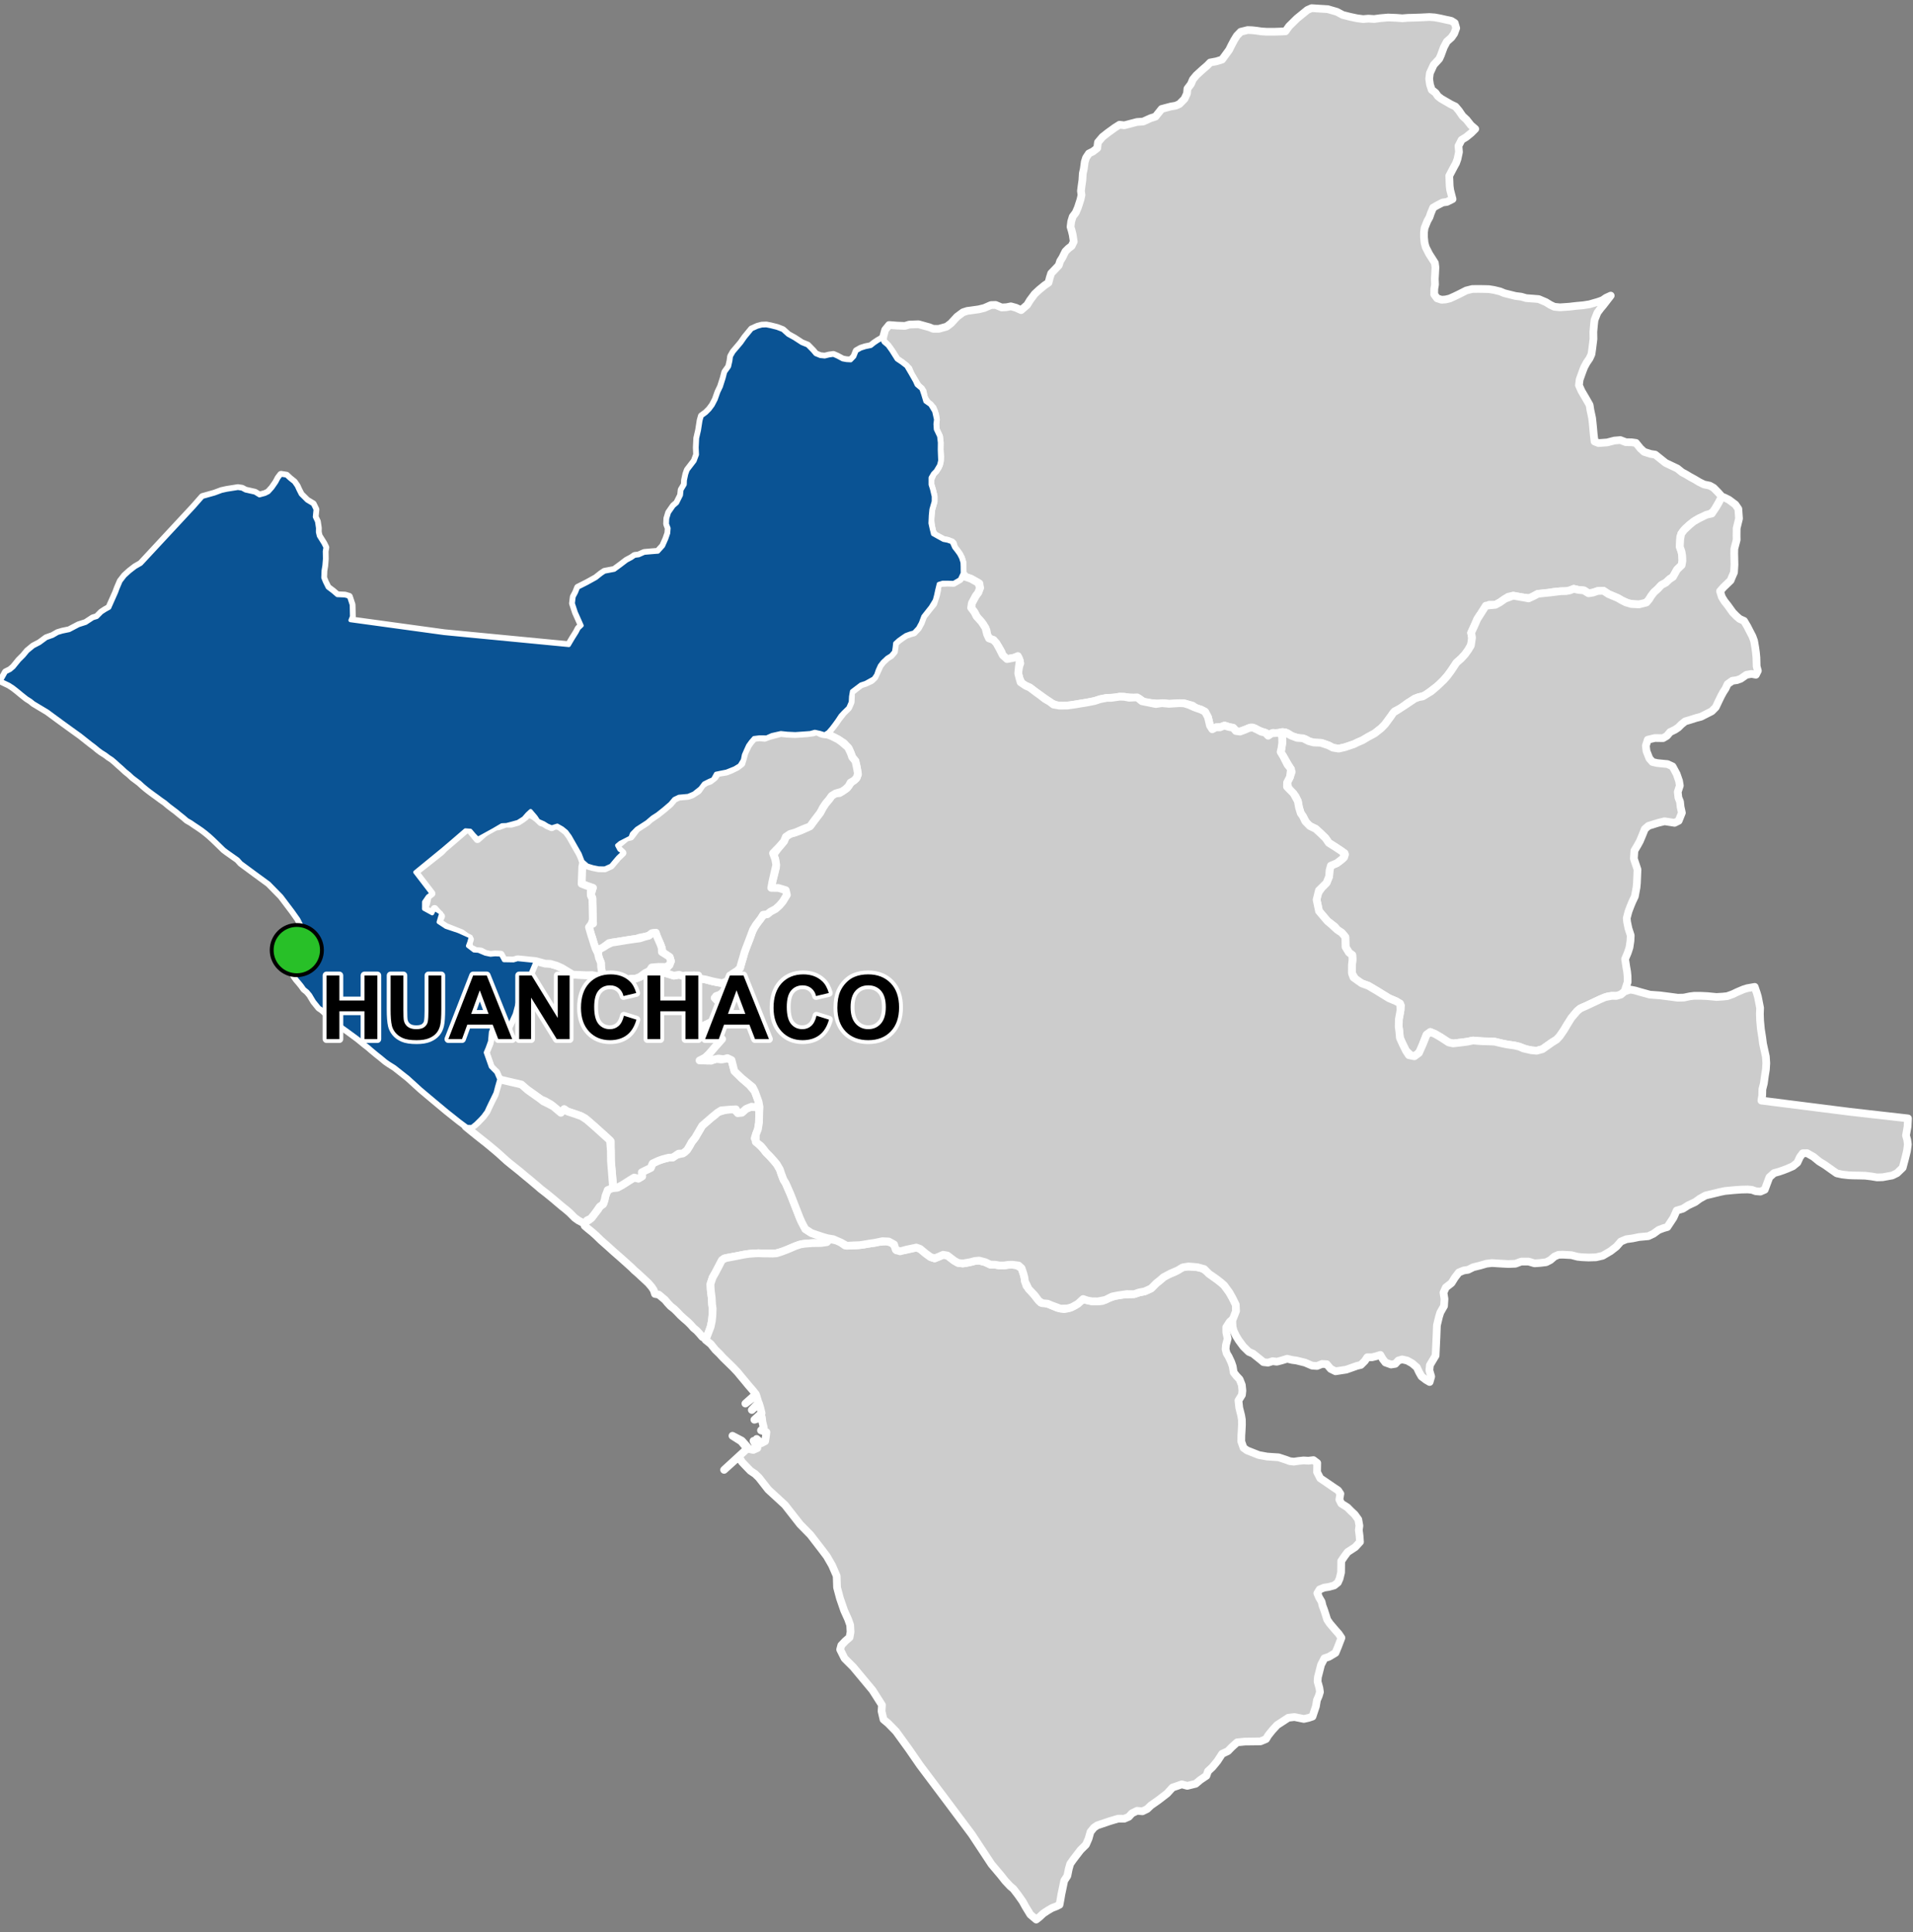 <?xml version="1.0" encoding="UTF-8"?>
<svg width="495pt" height="500pt" version="1.1" viewBox="0 0 495 500" xmlns="http://www.w3.org/2000/svg">
<rect x="0" y="0" width="495" height="500" fill="#808080" stroke="none"/>
<g id="a">
<rect width="495" height="500" fill="none"/>
<path d="m343.53 2.359 2.406 0.703 1.508 0.805 1.926 0.488 1.82 0.383 1.543 0.199 1.355-0.117 1.488 0.098 1.488-0.207 2.106-0.184 2.152 0.086 1.527 0.117 1.469-0.117 1.039-0.02 2.273-0.078 2.238-0.113 1.328 0.094 1.414 0.254 1.402 0.316 1.535 0.332 0.863 0.547 0.391 1.332-0.527 1.41-0.707 1.02-1.195 1.055-0.793 1.504-0.738 2.008-0.422 0.949-1.449 1.57-0.98 2.129-0.184 1.477 0.211 1.48 0.449 1.371 0.984 0.75 0.621 0.902 0.832 0.641 1.188 0.691 1.328 0.766 1.184 0.57 0.918 1.094 0.914 1.348 1.047 0.973 1.113 1.41 1.129 0.973-1.059 1.059-1.281 1.039-1.195 0.734-0.809 1.574 0.137 1.559-0.387 1.82-0.375 1.059-0.512 0.922-1.246 2.367 0.109 2.644 0.137 1.043 0.609 2.336-1.465 0.734-1.082 0.141-1.441 0.746-1.035 0.598-0.586 1.41-0.352 1.039-0.562 1.016-0.707 1.77-0.152 1.055-0.008 1.355 0.152 1.473 0.297 1.098 0.879 1.738 1.488 2.336 0.148 1.148-0.078 1.531-0.086 1.469 0.059 1.453-0.188 1.113-0.02 1.449 0.746 1.004 1.145 0.375 1.051-0.074 1.07-0.254 1.309-0.59 1.113-0.539 1.867-0.945 1.539-0.383 1.641-0.02 1.352 0.02 1.332 0.035 1.312 0.211 1.582 0.387 1.059 0.445 2.918 0.727 1.477 0.184 1.273 0.367 1.641 0.125 1.598 0.125 1.859 0.789 1.113 0.688 1.07 0.512 1.449 0.145 2.445-0.164 1.719-0.203 1.871-0.168 1.629-0.254 2.309-0.668 1.074-0.391 0.871-0.609 1.234-0.57-1.906 2.465-0.684 0.816-0.848 1.125-0.754 1.906-0.137 1.195-0.168 1.871 0.031 1.84-0.309 2.481-0.207 1.461-0.5 1.09-0.773 1.137-0.617 1.141-0.461 1.207-0.711 1.996-0.18 1.453 0.66 1.484 1.281 2.18 0.824 1.457 0.207 1.336 0.434 1.996 0.148 1.34 0.117 1.184 0.164 1.828 0.215 1.758 1.02 0.406 2.242-0.164 1.863-0.484 1.543-0.129 1.422 0.551 1.508 0.027 1.102 0.156 1.156 1.43 0.965 0.887 1.715 0.543 1.148 0.172 2.688 2.148 3.043 1.445 1.207 0.977 1.094 0.586 0.957 0.578 1.176 0.641 1.258 0.75 1.203 0.594 1.484 0.305 1.004 0.562 1.133 1.156 1.074 1.191-0.824 1.391-0.664 1.156-0.52 1.117-1.402 0.898-2.461 0.957-0.898 0.492-1.66 1.23-1.004 0.891-0.762 0.898-0.652 1.305-0.109 2.582 0.461 1.332 0.164 1.008 0.055 1.305-0.191 1.113-1.195 1.145-1.062 1.902-0.898 0.598-0.949 0.898-1.172 0.625-0.922 1.008-0.926 0.812-0.762 0.98-0.57 0.926-0.68 0.789-1.172 0.461-1.781-0.039-1.672-0.223-1.711-0.754-1.059-0.617-2.41-1.016-1.312-0.867-1.523 0.074-1.16 0.406-1.164 0.184-1.102-0.734-1.609-0.164-1.102-0.266-0.961 0.391-1 0.203-1.469 0.039-1.691 0.125-2.121 0.406-2.078 0.141-0.98 0.531-0.879 0.57-1.59-0.121-1.469-0.246-1.426-0.262-1.305 0.262-2.141 1.457-1.188 0.648-1.59-0.043-2.527 2.856-0.574 0.898-0.602 1.398-0.98 2.137 0.242 1.227 0.07 1.262-1.016 1.855-0.875 1.223-0.992 1.086-1.227 1.074-0.727 1.109-0.688 1.031-0.996 1.34-0.883 0.996-1.121 1.285-1.473 1.008-2.266 1.715-1.605 0.434-1.043 0.395-1.836 1.129-1.723 1.328-1.609 0.777-1.035 1.395-1.465 1.992-1.027 1.051-1.66 1.301-1.699 0.922-1.5 0.887-1.234 0.527-0.902 0.449-2.371 0.801-1.613 0.371-1.508-0.25-1.059-0.57-1.555-0.586-2.316-0.18-1.062-0.258-1.152-0.641-1.559-0.23-1.734-0.457-1.25-0.812-1.316-0.352-1.387 0.391-1.055-0.164-0.898 0.66-0.871-0.551-0.945-0.352-1.016-0.355-1.012-0.574-1.035-0.219-1.215 0.484-1.465 0.543-1.066 0.008-0.723-0.871-1.16-0.273-1.051-0.359-1.113 0.348-1.117 0.062-0.828 0.703-0.832-1.117-0.285-1.234-0.25-0.98-0.742-1.379-1.043-0.543-1.215-0.32-0.949-0.715-2.195-0.586-1.184-0.051-2.738 0.172-1.27-0.164-1.195 0.086-2.242-0.121-1.715-0.234-1.363-0.973-1.566-0.164-2.227-0.242-1.203-0.031-1.207 0.223-2.086 0.086-1.734 0.336-1.438 0.473-2.148 0.426-1.367 0.207-1.234 0.215-1.59 0.266-1.719 0.098-1.684-0.047-1.562-0.684-0.805-0.602-1.922-1.336-1.238-0.887-1.5-1.145-1.07-0.469-0.984-0.574-0.613-1.285-0.336-1.297 0.156-1.613 0.383-1.02-0.406-1.406-1.25-0.035-1.766 0.336-1.047-0.398-0.371-1.402-0.914-1.562-1.188-1.574-1.168-0.422-0.492-1.07-0.133-0.996-0.84-1.539-1.527-1.742-0.77-1.441-0.852-1.129 0.184-1.199 1.02-1.898 0.625-0.82 0.469-1.234-0.152-1.137-1.297-0.723-0.895-0.508-1.309-0.441-0.844-0.973-0.016-1.754-0.039-1.012-0.344-1.148-0.512-0.992-0.641-0.895-0.641-0.805-0.297-1.082-1.375-0.691-1.105-0.211-1.27-0.695-0.949-0.434-0.645-0.992-0.297-1.426-0.234-1.801 0.262-2.543 0.297-1.043 0.301-1.027 0.004-1.324-0.27-1.188-0.539-1.852-0.09-1.207 0.727-1.695 0.711-0.73 0.609-0.934 0.352-1.066 0.191-1.586-0.125-1.832 0.02-1.82-0.184-1.617-0.863-1.816-0.09-1.371 0.145-1.168-0.195-1.312-0.633-1.711-1.367-1.293-0.918-1.332-0.324-1.711-1.113-1.133-0.902-1.441-0.988-1.527-0.641-1.68-1.789-1.543-1.281-0.863-1.027-1.633-0.914-1.348-0.793-0.965-0.906-0.906 0.203-1.207 0.445-1.621 1.031-1.266 2.074 0.16 2.019 0.074 1.121-0.34 2.387-0.086 2.805 0.781 0.973 0.398 1.453 0.012 2.047-0.574 1.121-0.855 1.574-1.707 1.547-1.152 1.098-0.355 1.113-0.145 1.871-0.266 1.43-0.352 1.711-0.75 1.199-0.035 1.566 0.656 1.23-0.062 1.168-0.227 1.277 0.355 1.371 0.621 1.562-1.352 0.719-1.188 1.223-1.641 1.191-1.105 1.387-1.137 1-0.68 0.32-1.246 0.367-1.168 1.125-1.168 0.848-0.914 0.363-1.102 0.559-0.883 0.793-1.609 0.797-0.793 0.824-0.621 0.531-1.133-0.266-1.738-0.234-0.973-0.324-1.102 0.172-1.371 0.387-1.27 0.781-1.031 0.559-1.301 0.668-2.066 0.266-1.184-0.145-1.059 0.16-1.273 0.215-1.504 0.109-1.785 0.254-1.109 0.25-1.859 0.332-1.051 0.738-1.113 1.059-0.527 1.094-0.844 0.199-1.527 1.152-1.367 1.488-1.176 0.914-0.648 0.824-0.605 1.195-0.75 1.234 0.148 3.293-0.859 1.598-0.109 1.895-0.863 1.289-0.414 1.594-1.988 2.383-0.633 1.266-0.215 0.945-0.418 1.32-1.336 0.641-1.387 0.117-1.258 0.91-1.199 0.496-1.18 0.887-1.074 1.453-1.336 1.426-1.242 0.719-0.742 1.633-0.305 1.438-0.449 1.832-2.508 0.59-1.195 0.707-1.332 0.695-1.125 1.004-1.039 1.812-0.445 1.098 0.043 1.23 0.133 1.188 0.176 1.32 0.086h2.195l1.273-0.043 1.457-0.066 0.938-1.312 2.035-2.012 0.801-0.648 1.902-1.547 1.094-0.477z" fill="#ccc" fill-rule="evenodd"/>
<path d="m343.53 2.359 2.406 0.703 1.508 0.805 1.926 0.488 1.82 0.383 1.543 0.199 1.355-0.117 1.488 0.098 1.488-0.207 2.106-0.184 2.152 0.086 1.527 0.117 1.469-0.117 1.039-0.02 2.273-0.078 2.238-0.113 1.328 0.094 1.414 0.254 1.402 0.316 1.535 0.332 0.863 0.547 0.391 1.332-0.527 1.41-0.707 1.02-1.195 1.055-0.793 1.504-0.738 2.008-0.422 0.949-1.449 1.57-0.98 2.129-0.184 1.477 0.211 1.48 0.449 1.371 0.984 0.75 0.621 0.902 0.832 0.641 1.188 0.691 1.328 0.766 1.184 0.57 0.918 1.094 0.914 1.348 1.047 0.973 1.113 1.41 1.129 0.973-1.059 1.059-1.281 1.039-1.195 0.734-0.809 1.574 0.137 1.559-0.387 1.82-0.375 1.059-0.512 0.922-1.246 2.367 0.109 2.644 0.137 1.043 0.609 2.336-1.465 0.734-1.082 0.141-1.441 0.746-1.035 0.598-0.586 1.41-0.352 1.039-0.562 1.016-0.707 1.77-0.152 1.055-0.008 1.355 0.152 1.473 0.297 1.098 0.879 1.738 1.488 2.336 0.148 1.148-0.078 1.531-0.086 1.469 0.059 1.453-0.188 1.113-0.02 1.449 0.746 1.004 1.145 0.375 1.051-0.074 1.07-0.254 1.309-0.59 1.113-0.539 1.867-0.945 1.539-0.383 1.641-0.02 1.352 0.02 1.332 0.035 1.312 0.211 1.582 0.387 1.059 0.445 2.918 0.727 1.477 0.184 1.273 0.367 1.641 0.125 1.598 0.125 1.859 0.789 1.113 0.688 1.07 0.512 1.449 0.145 2.445-0.164 1.719-0.203 1.871-0.168 1.629-0.254 2.309-0.668 1.074-0.391 0.871-0.609 1.234-0.57-1.906 2.465-0.684 0.816-0.848 1.125-0.754 1.906-0.137 1.195-0.168 1.871 0.031 1.84-0.309 2.481-0.207 1.461-0.5 1.09-0.773 1.137-0.617 1.141-0.461 1.207-0.711 1.996-0.18 1.453 0.66 1.484 1.281 2.18 0.824 1.457 0.207 1.336 0.434 1.996 0.148 1.34 0.117 1.184 0.164 1.828 0.215 1.758 1.02 0.406 2.242-0.164 1.863-0.484 1.543-0.129 1.422 0.551 1.508 0.027 1.102 0.156 1.156 1.43 0.965 0.887 1.715 0.543 1.148 0.172 2.688 2.148 3.043 1.445 1.207 0.977 1.094 0.586 0.957 0.578 1.176 0.641 1.258 0.75 1.203 0.594 1.484 0.305 1.004 0.562 1.133 1.156 1.074 1.191-0.824 1.391-0.664 1.156-0.52 1.117-1.402 0.898-2.461 0.957-0.898 0.492-1.66 1.23-1.004 0.891-0.762 0.898-0.652 1.305-0.109 2.582 0.461 1.332 0.164 1.008 0.055 1.305-0.191 1.113-1.195 1.145-1.062 1.902-0.898 0.598-0.949 0.898-1.172 0.625-0.922 1.008-0.926 0.812-0.762 0.98-0.57 0.926-0.68 0.789-1.172 0.461-1.781-0.039-1.672-0.223-1.711-0.754-1.059-0.617-2.41-1.016-1.312-0.867-1.523 0.074-1.16 0.406-1.164 0.184-1.102-0.734-1.609-0.164-1.102-0.266-0.961 0.391-1 0.203-1.469 0.039-1.691 0.125-2.121 0.406-2.078 0.141-0.98 0.531-0.879 0.57-1.59-0.121-1.469-0.246-1.426-0.262-1.305 0.262-2.141 1.457-1.188 0.648-1.59-0.043-2.527 2.856-0.574 0.898-0.602 1.398-0.98 2.137 0.242 1.227 0.07 1.262-1.016 1.855-0.875 1.223-0.992 1.086-1.227 1.074-0.727 1.109-0.688 1.031-0.996 1.34-0.883 0.996-1.121 1.285-1.473 1.008-2.266 1.715-1.605 0.434-1.043 0.395-1.836 1.129-1.723 1.328-1.609 0.777-1.035 1.395-1.465 1.992-1.027 1.051-1.66 1.301-1.699 0.922-1.5 0.887-1.234 0.527-0.902 0.449-2.371 0.801-1.613 0.371-1.508-0.25-1.059-0.57-1.555-0.586-2.316-0.18-1.062-0.258-1.152-0.641-1.559-0.23-1.734-0.457-1.25-0.812-1.316-0.352-1.387 0.391-1.055-0.164-0.898 0.66-0.871-0.551-0.945-0.352-1.016-0.355-1.012-0.574-1.035-0.219-1.215 0.484-1.465 0.543-1.066 0.008-0.723-0.871-1.16-0.273-1.051-0.359-1.113 0.348-1.117 0.062-0.828 0.703-0.832-1.117-0.285-1.234-0.25-0.98-0.742-1.379-1.043-0.543-1.215-0.32-0.949-0.715-2.195-0.586-1.184-0.051-2.738 0.172-1.27-0.164-1.195 0.086-2.242-0.121-1.715-0.234-1.363-0.973-1.566-0.164-2.227-0.242-1.203-0.031-1.207 0.223-2.086 0.086-1.734 0.336-1.438 0.473-2.148 0.426-1.367 0.207-1.234 0.215-1.59 0.266-1.719 0.098-1.684-0.047-1.562-0.684-0.805-0.602-1.922-1.336-1.238-0.887-1.5-1.145-1.07-0.469-0.984-0.574-0.613-1.285-0.336-1.297 0.156-1.613 0.383-1.02-0.406-1.406-1.25-0.035-1.766 0.336-1.047-0.398-0.371-1.402-0.914-1.562-1.188-1.574-1.168-0.422-0.492-1.07-0.133-0.996-0.84-1.539-1.527-1.742-0.77-1.441-0.852-1.129 0.184-1.199 1.02-1.898 0.625-0.82 0.469-1.234-0.152-1.137-1.297-0.723-0.895-0.508-1.309-0.441-0.844-0.973-0.016-1.754-0.039-1.012-0.344-1.148-0.512-0.992-0.641-0.895-0.641-0.805-0.297-1.082-1.375-0.691-1.105-0.211-1.27-0.695-0.949-0.434-0.645-0.992-0.297-1.426-0.234-1.801 0.262-2.543 0.297-1.043 0.301-1.027 0.004-1.324-0.27-1.188-0.539-1.852-0.09-1.207 0.727-1.695 0.711-0.73 0.609-0.934 0.352-1.066 0.191-1.586-0.125-1.832 0.02-1.82-0.184-1.617-0.863-1.816-0.09-1.371 0.145-1.168-0.195-1.312-0.633-1.711-1.367-1.293-0.918-1.332-0.324-1.711-1.113-1.133-0.902-1.441-0.988-1.527-0.641-1.68-1.789-1.543-1.281-0.863-1.027-1.633-0.914-1.348-0.793-0.965-0.906-0.906 0.203-1.207 0.445-1.621 1.031-1.266 2.074 0.16 2.019 0.074 1.121-0.34 2.387-0.086 2.805 0.781 0.973 0.398 1.453 0.012 2.047-0.574 1.121-0.855 1.574-1.707 1.547-1.152 1.098-0.355 1.113-0.145 1.871-0.266 1.43-0.352 1.711-0.75 1.199-0.035 1.566 0.656 1.23-0.062 1.168-0.227 1.277 0.355 1.371 0.621 1.562-1.352 0.719-1.188 1.223-1.641 1.191-1.105 1.387-1.137 1-0.68 0.32-1.246 0.367-1.168 1.125-1.168 0.848-0.914 0.363-1.102 0.559-0.883 0.793-1.609 0.797-0.793 0.824-0.621 0.531-1.133-0.266-1.738-0.234-0.973-0.324-1.102 0.172-1.371 0.387-1.27 0.781-1.031 0.559-1.301 0.668-2.066 0.266-1.184-0.145-1.059 0.16-1.273 0.215-1.504 0.109-1.785 0.254-1.109 0.25-1.859 0.332-1.051 0.738-1.113 1.059-0.527 1.094-0.844 0.199-1.527 1.152-1.367 1.488-1.176 0.914-0.648 0.824-0.605 1.195-0.75 1.234 0.148 3.293-0.859 1.598-0.109 1.895-0.863 1.289-0.414 1.594-1.988 2.383-0.633 1.266-0.215 0.945-0.418 1.32-1.336 0.641-1.387 0.117-1.258 0.91-1.199 0.496-1.18 0.887-1.074 1.453-1.336 1.426-1.242 0.719-0.742 1.633-0.305 1.438-0.449 1.832-2.508 0.59-1.195 0.707-1.332 0.695-1.125 1.004-1.039 1.812-0.445 1.098 0.043 1.23 0.133 1.188 0.176 1.32 0.086h2.195l1.273-0.043 1.457-0.066 0.938-1.312 2.035-2.012 0.801-0.648 1.902-1.547 1.094-0.477 4.144 0.262" fill="none" stroke="#fff" stroke-linecap="round" stroke-linejoin="round" stroke-miterlimit="10" stroke-width="2"/>
<path d="m195.63 286.51 0.5 0.008 0.332 1.188-0.07 2.84-0.266 1.664-0.375 0.965-0.477 1.391 1.004 1.449 1.27 1.328 0.613 0.809 1.203 1.223 0.949 1.062 0.711 0.871 0.777 1.344 0.363 1.109 0.582 1.535 0.562 0.898 0.5 1.148 0.727 1.66 0.445 1.129 1.078 2.762 0.66 1.684 0.457 1.121 1.219 2.371 1.57 1.008 0.973 0.34 1.438 0.461 1.312 0.379 0.957 0.414-0.691 0.777-1.504 0.219-1.062 0.012-1.113 0.016-1.543 0.113-1.027 0.09-1.031 0.254-2.324 0.945-1.383 0.633-1.488 0.438-1.074 0.227-1.168-0.023-1.902-0.008-1.016-0.051-1.16 0.051-1.348 0.098-1.414 0.219-1.945 0.391-1.691 0.293-1.371 0.281-0.723 0.73-1.508 2.875-0.77 1.359-0.551 1.684 0.066 1.426 0.258 2.137 0.098 1.719 0.148 1.078-0.066 1.762-0.137 1.395-0.324 1.531-0.293 1.031-0.941 2.078-0.91-0.473-0.703-0.836-0.77-0.836-0.82-0.676-0.668-0.766-0.789-0.789-1.027-0.883-0.879-0.801-0.855-0.898-0.758-0.746-0.934-0.727-0.773-0.832-0.691-0.828-0.773-0.645-0.809-0.684-1.008-0.191-0.316-0.988-0.566-0.855-0.855-0.988-1.637-1.52-1.016-0.945-0.926-0.801-0.773-0.766-1.766-1.59-0.973-0.871-1.77-1.543-1.637-1.48-1.773-1.566-1.262-1.23-0.977-0.867-1.09-0.879-0.848-0.727-0.137-1.062 1.066-0.32 0.957-0.785 0.859-1.195 0.664-0.797 0.613-0.977 0.848-0.699 0.281-1.035 0.434-1.605 0.844-1.309 1-0.051 1.031-0.062 1.199-0.645 2.106-1.336 1.051-0.641 1.078 0.285 0.98-0.586-0.102-1.051 0.973-0.492 1.352-0.645 0.477-1.148 1.18-0.598 1.473-0.512 1.527-0.391 1.016-0.031 0.836-0.641 1.137-0.273 1.129-0.449 1.27-1.629 0.535-0.984 0.93-1.188 1.785-3.059 2.223-1.977 1-0.73 0.871-0.785 2.25-0.699 1.816-0.094 0.93 0.82 1.184 0.074 1.102-0.98 0.957-0.449z" fill="#ccc" fill-rule="evenodd"/>
<path d="m195.63 286.51 0.5 0.008 0.332 1.188-0.07 2.84-0.266 1.664-0.375 0.965-0.477 1.391 1.004 1.449 1.27 1.328 0.613 0.809 1.203 1.223 0.949 1.062 0.711 0.871 0.777 1.344 0.363 1.109 0.582 1.535 0.562 0.898 0.5 1.148 0.727 1.66 0.445 1.129 1.078 2.762 0.66 1.684 0.457 1.121 1.219 2.371 1.57 1.008 0.973 0.34 1.438 0.461 1.312 0.379 0.957 0.414-0.691 0.777-1.504 0.219-1.062 0.012-1.113 0.016-1.543 0.113-1.027 0.09-1.031 0.254-2.324 0.945-1.383 0.633-1.488 0.438-1.074 0.227-1.168-0.023-1.902-0.008-1.016-0.051-1.16 0.051-1.348 0.098-1.414 0.219-1.945 0.391-1.691 0.293-1.371 0.281-0.723 0.73-1.508 2.875-0.77 1.359-0.551 1.684 0.066 1.426 0.258 2.137 0.098 1.719 0.148 1.078-0.066 1.762-0.137 1.395-0.324 1.531-0.293 1.031-0.941 2.078-0.91-0.473-0.703-0.836-0.77-0.836-0.82-0.676-0.668-0.766-0.789-0.789-1.027-0.883-0.879-0.801-0.855-0.898-0.758-0.746-0.934-0.727-0.773-0.832-0.691-0.828-0.773-0.645-0.809-0.684-1.008-0.191-0.316-0.988-0.566-0.855-0.855-0.988-1.637-1.52-1.016-0.945-0.926-0.801-0.773-0.766-1.766-1.59-0.973-0.871-1.77-1.543-1.637-1.48-1.773-1.566-1.262-1.23-0.977-0.867-1.09-0.879-0.848-0.727-0.137-1.062 1.066-0.32 0.957-0.785 0.859-1.195 0.664-0.797 0.613-0.977 0.848-0.699 0.281-1.035 0.434-1.605 0.844-1.309 1-0.051 1.031-0.062 1.199-0.645 2.106-1.336 1.051-0.641 1.078 0.285 0.98-0.586-0.102-1.051 0.973-0.492 1.352-0.645 0.477-1.148 1.18-0.598 1.473-0.512 1.527-0.391 1.016-0.031 0.836-0.641 1.137-0.273 1.129-0.449 1.27-1.629 0.535-0.984 0.93-1.188 1.785-3.059 2.223-1.977 1-0.73 0.871-0.785 2.25-0.699 1.816-0.094 0.93 0.82 1.184 0.074 1.102-0.98 0.957-0.449 1.613 0.02" fill="none" stroke="#fff" stroke-linecap="round" stroke-linejoin="round" stroke-miterlimit="10" stroke-width="2"/>
<path d="m445.8 128.63 0.371 0.102 1.203 0.602 1.664 1.242 0.773 1.125 0.172 2.504-0.609 2.477-0.02 1.973 0.02 1.051-0.605 2.309-0.023 1.172 0.062 2.961-0.125 1.992-0.441 0.988-0.438 1.07-1.871 1.805-0.859 0.984 0.461 1.496 0.68 1.109 0.805 1.012 1.363 1.895 0.988 1 0.762 0.656 1.152 0.523 0.84 1.418 0.684 1.336 0.656 1.262 0.418 1.152 0.289 1.676 0.176 1.238 0.137 1.398 0.059 2.273 0.312 1.152-0.504 1.023-1.129-0.207-1.312 0.223-1.496 1.035-0.977 0.352-1.188 0.164-1.215 0.855-0.543 1.172-0.578 0.887-0.543 0.988-0.613 1.262-0.793 1.684-1.027 1.035-1.48 0.75-1.336 0.676-1.254 0.32-1.645 0.527-1.152 0.332-0.98 0.781-0.816 0.816-0.867 0.582-1.254 0.602-0.828 0.988-1 0.586-2.117-0.031-1.836 0.441-0.496 1.551 0.164 1.391 0.754 1.922 0.812 0.902 1.219 0.277 1.582 0.16 1.059 0.094 1.32 0.613 1.051 1.941 0.633 1.824 0.195 1.199-0.535 1.656 0.164 1.441 0.426 1.07 0.141 1.328 0.336 1.543-0.828 2.066-1.059 0.531-2.59-0.406-1.742 0.43-2.418 0.754-0.945 0.812-0.672 1.676-0.625 1.484-0.613 1.113-0.793 1.336-0.137 2.078 0.938 2.801-0.074 1.82-0.066 1.613-0.117 1.227-0.43 2.312-0.59 1.227-0.477 1.137-0.578 1.523-0.453 1.727 0.098 0.996 0.344 1.656 0.59 1.816-0.07 1.43-0.25 1.684-0.453 1.383-0.68 1.613 0.316 2.09 0.207 1.18 0.113 1.18 0.02 1.5-0.789 2.434-0.953 0.812-1.172 0.352-1.211-0.02-1.023 0.133-1.973 0.762-1.449 0.684-2.008 0.945-1.691 0.75-0.797 0.676-0.898 1.09-1.645 2.344-0.844 1.43-1.094 1.594-0.82 0.895-1.246 0.781-2.426 1.711-1.5 0.41-1.355-0.121-1.137-0.191-2.035-0.762-1.152-0.27-1.914-0.277-1.234-0.242-2.043-0.484-1.238-0.066h-1.199l-1.832-0.125-1.352-0.109-1.441 0.301-1.484 0.195-2.195 0.254-1.172-0.258-2.027-1.32-1.434-0.84-1.27-0.539-0.973 0.711-0.898 2.273-0.598 1.742-1.102 1.266-1.211 0.281-1.527-1.418-0.852-1.73-0.715-1.598-0.145-1.602-0.164-1.289 0.035-1.938 0.273-1.445 0.168-0.988 0.102-1.105-1.223-1.105-1.887-0.797-3.352-2.059-1.988-1.172-1.676-0.602-1.59-0.965-0.98-1.684-0.008-1.383 0.168-2.066-0.055-1.23-0.863-0.648-0.875-1.434-0.055-2.578-0.93-1.117-1.168-0.77-0.613-0.797-1.945-1.48-2.164-2.559-0.617-2.938 0.207-1.496 1.156-1.664 1.191-1.191 0.672-1.648 0.137-1.668 0.32-1.148 1.562-0.652 0.914-0.668 0.969-0.855 0.117-1.055-2.254-1.508-1.844-1.168-0.832-1.211-1.199-1.172-1.379-1.258-1.469-0.703-0.797-0.629-1.004-1.867-0.582-0.844-0.445-1.469-0.301-1.637-0.609-1.281-1.773-1.801-0.398-1.727 0.727-1.402 0.465-1.375-0.535-1.215-1.637-2.793-0.652-0.922 0.191-1.211 0.184-1.324-0.02-1.57-0.469-1.125 1.273-0.078 1.457 0.844 1.594 0.605 1.562 0.113 1.488 0.758 1.277 0.336 1.758 0.059 2.113 0.707 1.059 0.57 1.508 0.25 1.613-0.371 2.371-0.801 0.902-0.449 1.234-0.527 1.5-0.887 1.645-0.879 1.715-1.344 1.027-1.051 1.465-1.992 0.707-1.043 1.109-0.68 1.828-1.184 2.559-1.723 1.043-0.395 1.027-0.172 2.18-1.328 1.5-1.277 1.758-1.664 0.883-0.996 0.996-1.34 0.688-1.031 0.727-1.109 1.227-1.074 0.992-1.086 0.875-1.223 0.633-1.051 0.312-2.066-0.242-1.227 0.98-2.137 0.602-1.398 0.574-0.898 1.652-2.59 2.465-0.223 1.188-0.648 1.301-0.918 2.144-0.801 1.426 0.262 1.469 0.246 1.062 0.203 1.406-0.652 0.98-0.531 1.387-0.16 1.855-0.184 2.648-0.328 1.469-0.039 1-0.203 0.961-0.391 1.102 0.266 1.469 0.148 1.242 0.75 1.164-0.184 1.16-0.406 1.523-0.074 1.312 0.867 2.41 1.016 1.059 0.617 1 0.508 1.426 0.43 1.98 0.102 1.93-0.484 0.68-0.789 0.57-0.926 0.762-0.98 0.926-0.812 0.922-1.008 1.172-0.625 0.949-0.898 0.898-0.598 1.062-1.902 1.195-1.145 0.191-1.113-0.055-1.305-0.164-1.008-0.461-1.332 0.109-1.902 0.242-1.441 0.762-1.008 1.414-1.324 1.035-0.852 1.523-0.871 1.805-0.879 1.391-0.309 1.141-1.703 0.711-1.238 0.535-1.078z" fill="#ccc" fill-rule="evenodd"/>
<path d="m445.8 128.63 0.371 0.102 1.203 0.602 1.664 1.242 0.773 1.125 0.172 2.504-0.609 2.477-0.02 1.973 0.02 1.051-0.605 2.309-0.023 1.172 0.062 2.961-0.125 1.992-0.441 0.988-0.438 1.07-1.871 1.805-0.859 0.984 0.461 1.496 0.68 1.109 0.805 1.012 1.363 1.895 0.988 1 0.762 0.656 1.152 0.523 0.84 1.418 0.684 1.336 0.656 1.262 0.418 1.152 0.289 1.676 0.176 1.238 0.137 1.398 0.059 2.273 0.312 1.152-0.504 1.023-1.129-0.207-1.312 0.223-1.496 1.035-0.977 0.352-1.188 0.164-1.215 0.855-0.543 1.172-0.578 0.887-0.543 0.988-0.613 1.262-0.793 1.684-1.027 1.035-1.48 0.75-1.336 0.676-1.254 0.32-1.645 0.527-1.152 0.332-0.98 0.781-0.816 0.816-0.867 0.582-1.254 0.602-0.828 0.988-1 0.586-2.117-0.031-1.836 0.441-0.496 1.551 0.164 1.391 0.754 1.922 0.812 0.902 1.219 0.277 1.582 0.16 1.059 0.094 1.32 0.613 1.051 1.941 0.633 1.824 0.195 1.199-0.535 1.656 0.164 1.441 0.426 1.07 0.141 1.328 0.336 1.543-0.828 2.066-1.059 0.531-2.59-0.406-1.742 0.43-2.418 0.754-0.945 0.812-0.672 1.676-0.625 1.484-0.613 1.113-0.793 1.336-0.137 2.078 0.938 2.801-0.074 1.82-0.066 1.613-0.117 1.227-0.43 2.312-0.59 1.227-0.477 1.137-0.578 1.523-0.453 1.727 0.098 0.996 0.344 1.656 0.59 1.816-0.07 1.43-0.25 1.684-0.453 1.383-0.68 1.613 0.316 2.09 0.207 1.18 0.113 1.18 0.02 1.5-0.789 2.434-0.953 0.812-1.172 0.352-1.211-0.02-1.023 0.133-1.973 0.762-1.449 0.684-2.008 0.945-1.691 0.75-0.797 0.676-0.898 1.09-1.645 2.344-0.844 1.43-1.094 1.594-0.82 0.895-1.246 0.781-2.426 1.711-1.5 0.41-1.355-0.121-1.137-0.191-2.035-0.762-1.152-0.27-1.914-0.277-1.234-0.242-2.043-0.484-1.238-0.066h-1.199l-1.832-0.125-1.352-0.109-1.441 0.301-1.484 0.195-2.195 0.254-1.172-0.258-2.027-1.32-1.434-0.84-1.27-0.539-0.973 0.711-0.898 2.273-0.598 1.742-1.102 1.266-1.211 0.281-1.527-1.418-0.852-1.73-0.715-1.598-0.145-1.602-0.164-1.289 0.035-1.938 0.273-1.445 0.168-0.988 0.102-1.105-1.223-1.105-1.887-0.797-3.352-2.059-1.988-1.172-1.676-0.602-1.59-0.965-0.98-1.684-0.008-1.383 0.168-2.066-0.055-1.23-0.863-0.648-0.875-1.434-0.055-2.578-0.93-1.117-1.168-0.77-0.613-0.797-1.945-1.48-2.164-2.559-0.617-2.938 0.207-1.496 1.156-1.664 1.191-1.191 0.672-1.648 0.137-1.668 0.32-1.148 1.562-0.652 0.914-0.668 0.969-0.855 0.117-1.055-2.254-1.508-1.844-1.168-0.832-1.211-1.199-1.172-1.379-1.258-1.469-0.703-0.797-0.629-1.004-1.867-0.582-0.844-0.445-1.469-0.301-1.637-0.609-1.281-1.773-1.801-0.398-1.727 0.727-1.402 0.465-1.375-0.535-1.215-1.637-2.793-0.652-0.922 0.191-1.211 0.184-1.324-0.02-1.57-0.469-1.125 1.273-0.078 1.457 0.844 1.594 0.605 1.562 0.113 1.488 0.758 1.277 0.336 1.758 0.059 2.113 0.707 1.059 0.57 1.508 0.25 1.613-0.371 2.371-0.801 0.902-0.449 1.234-0.527 1.5-0.887 1.645-0.879 1.715-1.344 1.027-1.051 1.465-1.992 0.707-1.043 1.109-0.68 1.828-1.184 2.559-1.723 1.043-0.395 1.027-0.172 2.18-1.328 1.5-1.277 1.758-1.664 0.883-0.996 0.996-1.34 0.688-1.031 0.727-1.109 1.227-1.074 0.992-1.086 0.875-1.223 0.633-1.051 0.312-2.066-0.242-1.227 0.98-2.137 0.602-1.398 0.574-0.898 1.652-2.59 2.465-0.223 1.188-0.648 1.301-0.918 2.144-0.801 1.426 0.262 1.469 0.246 1.062 0.203 1.406-0.652 0.98-0.531 1.387-0.16 1.855-0.184 2.648-0.328 1.469-0.039 1-0.203 0.961-0.391 1.102 0.266 1.469 0.148 1.242 0.75 1.164-0.184 1.16-0.406 1.523-0.074 1.312 0.867 2.41 1.016 1.059 0.617 1 0.508 1.426 0.43 1.98 0.102 1.93-0.484 0.68-0.789 0.57-0.926 0.762-0.98 0.926-0.812 0.922-1.008 1.172-0.625 0.949-0.898 0.898-0.598 1.062-1.902 1.195-1.145 0.191-1.113-0.055-1.305-0.164-1.008-0.461-1.332 0.109-1.902 0.242-1.441 0.762-1.008 1.414-1.324 1.035-0.852 1.523-0.871 1.805-0.879 1.391-0.309 1.141-1.703 0.711-1.238 0.535-1.078 0.48-0.258" fill="none" stroke="#fff" stroke-linecap="round" stroke-linejoin="round" stroke-miterlimit="10" stroke-width="2"/>
<path d="m148.22 252.21 3.621 0.156 1.277-0.043 2.109 1.223 1.148 0.035 1.73-0.078 2.871 0.242 1.059 0.156 1.07-0.629h1.301l1.215-0.477 0.906-0.473 1.223-0.984 1.059-0.273 1.305 0.121 1.301 0.43 1.488 0.395 1.457 0.469 1.348-0.234 1.059 0.164 1.773 0.188 1.02-0.188 0.871 0.707 2.16 0.352 1.812 0.477 1.336 0.273 1.188 0.191 1.121-0.441 0.996-0.422-0.484 1.102-0.723 1.152-0.582 0.848-1.051 0.848-1.289 0.746 0.887 0.887 0.672 0.984 0.098 1.254-0.48 1.062-0.836 1.078-0.723 0.691-1.387 0.727-1.668 0.848 0.645 1.656 1.34 0.508 1.75 0.48 1.637 0.473-0.664 0.75-1.008 1.133-1.766 2.055-0.766 0.742-0.988 0.668 1.332 0.219 1.027 0.035 1.215-0.477 1.422 0.164 1.566-0.359 1.07 0.516 0.691 2.477 1.934 2.211 2.051 1.812 1.34 1.594 0.781 2.016 0.344 1.184-0.805 0.887-1.164-0.141-1.406 0.57-1.102 0.98-1.055 0.141-0.48-1.008-1.629 0.078-2.164 0.195-0.98 0.605-1.363 1.125-2.602 2.254-1.785 3.059-0.93 1.188-0.535 0.984-0.648 1.086-1.066 0.852-1.105 0.043-1.551 1.012-1.016 0.031-1.527 0.391-1.102 0.387-1.551 0.723-0.477 1.148-1.352 0.645-0.973 0.492 0.102 1.051-0.98 0.586-1.078-0.285-1.051 0.641-2.106 1.336-1.199 0.645-1.031 0.062-0.633-6.973-0.027-2.586-0.012-2.469-0.859-0.84-0.852-0.777-1.492-1.348-0.871-0.785-1.027-0.895-0.777-0.676-0.816-0.695-1.344-0.66-1.469-0.508-1.73-0.574-0.836-0.578-0.844 0.941-0.812-0.688-0.781-0.66-0.973-0.82-1.523-0.863-1.086-0.43-3.398-2.438-1.25-0.555-6.144-2.219-0.77-1.773-1.191-0.723-1.535-4.43 0.461-1.07 0.555-1.301 0.398-2.043 0.352-1.973 3.434 1.102 1.488-2.883 0.828-1.797 1.105-4.18 1.961-2.727 1.18-3.984 1.191-2.812 1.727 0.355 2.016 0.352 1.645 0.473 1.348 0.598 2.008 1.457z" fill="#ccc" fill-rule="evenodd"/>
<path d="m148.22 252.21 3.621 0.156 1.277-0.043 2.109 1.223 1.148 0.035 1.73-0.078 2.871 0.242 1.059 0.156 1.07-0.629h1.301l1.215-0.477 0.906-0.473 1.223-0.984 1.059-0.273 1.305 0.121 1.301 0.43 1.488 0.395 1.457 0.469 1.348-0.234 1.059 0.164 1.773 0.188 1.02-0.188 0.871 0.707 2.16 0.352 1.812 0.477 1.336 0.273 1.188 0.191 1.121-0.441 0.996-0.422-0.484 1.102-0.723 1.152-0.582 0.848-1.051 0.848-1.289 0.746 0.887 0.887 0.672 0.984 0.098 1.254-0.48 1.062-0.836 1.078-0.723 0.691-1.387 0.727-1.668 0.848 0.645 1.656 1.34 0.508 1.75 0.48 1.637 0.473-0.664 0.75-1.008 1.133-1.766 2.055-0.766 0.742-0.988 0.668 1.332 0.219 1.027 0.035 1.215-0.477 1.422 0.164 1.566-0.359 1.07 0.516 0.691 2.477 1.934 2.211 2.051 1.812 1.34 1.594 0.781 2.016 0.344 1.184-0.805 0.887-1.164-0.141-1.406 0.57-1.102 0.98-1.055 0.141-0.48-1.008-1.629 0.078-2.164 0.195-0.98 0.605-1.363 1.125-2.602 2.254-1.785 3.059-0.93 1.188-0.535 0.984-0.648 1.086-1.066 0.852-1.105 0.043-1.551 1.012-1.016 0.031-1.527 0.391-1.102 0.387-1.551 0.723-0.477 1.148-1.352 0.645-0.973 0.492 0.102 1.051-0.98 0.586-1.078-0.285-1.051 0.641-2.106 1.336-1.199 0.645-1.031 0.062-0.633-6.973-0.027-2.586-0.012-2.469-0.859-0.84-0.852-0.777-1.492-1.348-0.871-0.785-1.027-0.895-0.777-0.676-0.816-0.695-1.344-0.66-1.469-0.508-1.73-0.574-0.836-0.578-0.844 0.941-0.812-0.688-0.781-0.66-0.973-0.82-1.523-0.863-1.086-0.43-3.398-2.438-1.25-0.555-6.144-2.219-0.77-1.773-1.191-0.723-1.535-4.43 0.461-1.07 0.555-1.301 0.398-2.043 0.352-1.973 3.434 1.102 1.488-2.883 0.828-1.797 1.105-4.18 1.961-2.727 1.18-3.984 1.191-2.812 1.727 0.355 2.016 0.352 1.645 0.473 1.348 0.598 2.008 1.457 0.859 0.273" fill="none" stroke="#fff" stroke-linecap="round" stroke-linejoin="round" stroke-miterlimit="10" stroke-width="2"/>
<path d="m161.09 220.71-1.223 1.176-0.719 0.844-1.051 1.258-1.598 0.723-1.598-0.027-1.473-0.297-1.441-0.445-1.223-1.066-0.742-1.926-0.852-1.496-0.898-1.578-0.805-1.418-0.922-1.258-1.055-0.852-1.289-0.727-1.457 0.453-1.109-0.473-0.926-0.582-1.418-0.617-0.691-1.035-1.297-1.52-0.863 0.797-0.961 1.105-1.473 0.926-1.641 0.457-1.316 0.344-1.18 0.047-2.156 1.266-4.086 2.25-0.984-1.016-0.91-1.078-1.316-0.098-1.289 1.113-0.82 0.707-1.066 0.918-0.871 0.746-0.848 0.719-0.789 0.676-7.301 5.977 4.231 5.519-0.984 0.742-0.973 1.414-0.012 1.82 2.144 1.172 0.605-1.172 1.715 1.078-0.691 2.336 1.902 1.254 3.289 1.105 3.156 1.414-0.379 1.367-0.375 1.027 1.566 1.203 1.184 0.078 1.766 0.75 1.344 0.277 1.215-0.121 1.457 0.074 0.793 1.457 2.484 0.043 1.059-0.316 4.688 0.473-1.191 2.812-1.18 3.984-1.961 2.727-1.105 4.18-0.828 1.797-1.023 2.219-3.898-0.438-0.43 1.102-0.219 2.398-0.656 1.816-0.461 1.07 1.316 3.723 1.41 1.43 0.77 1.773-0.57 1.992-0.395 1.531-0.703 1.449-0.562 1.137-0.605 1.266-0.434 0.957-0.898 1.223-0.734 0.801-1.164 1.152-1.039 0.816-1.184-0.016-1.938-1.445-3.242-2.574-3.406-2.84-3.379-2.84-3.328-3.023-3.453-2.727-1.465-0.922-0.863-0.598-1.297-1.078-1.031-0.816-1.312-1.09-0.781-0.688-0.824-0.625-1.941-1.586-1.023-0.758-1.637-1.203-1.613-1.156-0.906-0.629-1.211-1.105-0.965-0.867-1.09-1.027-0.754-0.684-0.836-0.566-1.328-1.652-0.992-1.664-0.723-0.863-0.816-0.664-0.641-0.906-0.648-0.797-0.691-0.805-0.598-0.848-0.453-1.184-0.262-1.07-0.227-1.23 0.238-1.27 0.348-1.367 0.723-1.215 0.906-0.453 0.738-0.684 0.523-1.035 0.098-1.047-0.285-1.176-0.434-1.262-0.852-1.699-0.816-1.156-0.648-0.918-2.934-3.883-3.234-3.297-3.609-2.641-3.586-2.648-0.832-0.93-2.769-1.953-0.816-0.613-1.703-1.664-1.145-1.098-0.945-0.859-0.949-0.789-0.949-0.723-0.941-0.648-1.047-0.688-0.848-0.59-1.012-0.578-0.879-0.762-1.043-0.828-0.777-0.652-1.051-0.789-0.902-0.684-1.012-0.859-1.047-0.727-0.816-0.613-1.012-0.727-0.977-0.719-0.984-0.762-0.938-0.789-0.852-0.785-0.969-0.727-0.816-0.613-0.875-0.824-0.98-0.785-0.91-0.855-0.91-0.793-0.777-0.719-0.902-0.762-0.844-0.547-0.816-0.621-1.082-0.68-0.809-0.598-0.98-0.816-0.973-0.727-2.738-2.168-1.355-0.965-3.586-2.598-3.543-2.606-3.547-2.125-0.797-0.645-0.988-0.625-1.215-0.961-1.078-0.895-1.184-0.93-1.09-0.711-2.106-1.008 1.246-2.223 1.148-0.57 0.852-0.715 1.457-1.793 1.164-1.164 1.008-1.215 1.508-1.242 1.621-0.844 1.742-1.285 1.621-0.57 1.316-0.758 1.172-0.352 1.812-0.379 2.445-1.285 1.836-0.586 1.844-1.207 1.043-0.312 1.191-1.203 0.957-0.621 1.043-0.586 1.773-3.992 0.371-1.016 0.785-1.844 1.078-1.398 1.273-1.156 1.441-1.117 1.473-0.848 13.633-14.676 2.312-2.629 1.348-0.379 1.734-0.488 1.824-0.676 1.34-0.297 2.891-0.457 1.035 0.152 0.91 0.488 2.434 0.547 1.188 0.73 1.461-0.395 0.91-0.457 1.008-1.125 0.992-1.438 0.559-1.059 0.668-0.883 1.367 0.215 0.883 0.82 1.086 0.867 0.723 1.043 0.414 0.918 0.625 1.227 1.574 1.574 1.559 0.941 0.668 1.371-0.188 1.93 0.57 1.199 0.25 1.66-0.016 1.078 0.242 1.008 1.195 1.918 0.512 1.027-0.172 1.008 0.035 1.945-0.137 1.734-0.215 1.316-0.074 1.832 0.41 1.043 0.75 1.508 1.352 1.027 1.113 0.957 2.004 0.086 1.043 0.309 0.684 2.07 0.027 1.004 0.043 2.023-0.395 0.992 24.289 3.332 32.254 3.106 1.016-1.723 1.004-1.602 0.5-0.969 0.816-0.785-0.797-1.801-0.715-1.594-0.773-2.356 0.207-1.664 0.598-1.117 0.508-1.273 2.312-1.168 1.176-0.648 1.172-0.648 1.324-1.051 0.883-0.598 2.535-0.48 1.555-1.141 1.645-1.254 1.227-0.648 0.848-0.586 1.039-0.129 1.434-0.641 1.949-0.168 1.602-0.125 1.328-1.473 0.828-1.871 0.5-1.453 0.105-1.285-0.418-1.125 0.059-1.395 0.453-1.504 1.191-1.711 0.895-0.766 1.016-2.035 0.145-1.371 0.832-1.391 0.043-1.121 0.332-1.559 0.371-1.059 1.797-2.34 0.625-1.676-0.078-1.836 0.117-2.418 0.48-2.078 0.387-2.488 0.32-1.141 1.102-0.801 0.922-0.922 0.82-1.105 0.77-1.488 0.668-1.891 0.672-1.406 0.703-2.207 0.398-1.539 1.016-1.438 0.34-1.492 0.152-1.156 0.652-1.137 1.074-1.262 0.918-1.09 1-1.43 1.73-2.106 1.484-0.664 1.125-0.297 1.148-0.039 1.125 0.219 1.625 0.41 1.449 0.551 1.398 1.254 1.617 0.895 1.93 1.254 1.5 0.605 1.336 1.367 0.742 0.883 1.227 0.504 1.168 0.117 1.109-0.273 1.125-0.16 1.023 0.449 1.371 0.734 0.996 0.18 1.117 0.062 0.914-0.949 0.59-1.469 1.109-0.625 1.168-0.371 1.441-0.297 0.883-0.707 0.887-0.598 1.062-0.613 0.438 0.961 1.039 0.879 0.918 1.281 1.426 2.262 1.281 0.863 1.199 0.922 1.016 1.723 1.203 2.106 0.453 1.008 1.223 1.027 0.469 1.387 0.555 1.852 1.277 0.898 1.008 1.676 0.469 2.086-0.145 1.168 0.09 1.371 0.863 1.816 0.184 1.617-0.02 1.82 0.035 1.043 0.074 1.781-0.273 1.133-0.863 1.461-0.711 0.73-0.637 1.082v1.82l0.359 1.133 0.449 1.906-0.004 1.324-0.301 1.027-0.297 1.043-0.152 1.555-0.09 1.996 0.305 1.387 0.359 1.445 1.441 0.812 1.27 0.695 1.105 0.211 1.047 0.375 0.625 1.398 0.641 0.805 0.641 0.895 0.512 0.992 0.344 1.148 0.039 1.012 0.016 1.754-0.734 1.559-1.609 0.941-1.543-0.062h-1.234l-1.078 0.32-0.379 1.543-0.316 1.449-0.328 1.238-1.051 1.73-0.91 1.148-1.012 1.285-0.633 1.699-0.719 1.32-1.078 1.152-1.039 0.289-1.043 0.383-0.863 0.578-1.027 0.734-0.883 0.805-0.125 1.125-0.16 1.066-0.812 0.953-0.98 0.602-1.156 1.082-0.719 0.934-0.543 1.191-0.414 1.207-0.656 0.957-2.078 1.152-1.223 0.402-1.457 1.102-0.852 0.648-0.242 1.387-0.074 1.438-0.633 1.441-1.27 1.242-0.742 0.805-0.832 1.262-0.77 1.059-0.738 0.965-0.832 0.961-0.922 0.59-1.172-0.371-1.355-0.297-1.191 0.332-2.402 0.172-1.465 0.102-2.07-0.098-1.68-0.176-2.305 0.52-1.375 0.613-1.848-0.02-1.426 0.176-0.82 0.938-0.711 0.992-0.512 1.117-0.578 1.32-0.27 1.336-0.84 1.367-1.297 0.789-2.09 0.836-1.406 0.273-1.312 0.273-0.785 1.426-1.016 0.438-1.309 0.656-0.945 1.258-1.711 1.352-1.434 0.602-1.074 0.098-1.309 0.117-1.211 0.578-1.047 1.238-1.664 1.426-1.625 1.293-1.309 0.84-1.418 1.211-1.762 1.141-0.879 0.566-1.258 1.277-0.402 1.023-2.641 1.355-0.801 0.668 0.609 1.145 0.871 0.547z" fill="#ccc" fill-rule="evenodd"/>
<path d="m161.09 220.71-1.223 1.176-0.719 0.844-1.051 1.258-1.598 0.723-1.598-0.027-1.473-0.297-1.441-0.445-1.223-1.066-0.742-1.926-0.852-1.496-0.898-1.578-0.805-1.418-0.922-1.258-1.055-0.852-1.289-0.727-1.457 0.453-1.109-0.473-0.926-0.582-1.418-0.617-0.691-1.035-1.297-1.52-0.863 0.797-0.961 1.105-1.473 0.926-1.641 0.457-1.316 0.344-1.18 0.047-2.156 1.266-4.086 2.25-0.984-1.016-0.91-1.078-1.316-0.098-1.289 1.113-0.82 0.707-1.066 0.918-0.871 0.746-0.848 0.719-0.789 0.676-7.301 5.977 4.231 5.519-0.984 0.742-0.973 1.414-0.012 1.82 2.144 1.172 0.605-1.172 1.715 1.078-0.691 2.336 1.902 1.254 3.289 1.105 3.156 1.414-0.379 1.367-0.375 1.027 1.566 1.203 1.184 0.078 1.766 0.75 1.344 0.277 1.215-0.121 1.457 0.074 0.793 1.457 2.484 0.043 1.059-0.316 4.688 0.473-1.191 2.812-1.18 3.984-1.961 2.727-1.105 4.18-0.828 1.797-1.023 2.219-3.898-0.438-0.43 1.102-0.219 2.398-0.656 1.816-0.461 1.07 1.316 3.723 1.41 1.43 0.77 1.773-0.57 1.992-0.395 1.531-0.703 1.449-0.562 1.137-0.605 1.266-0.434 0.957-0.898 1.223-0.734 0.801-1.164 1.152-1.039 0.816-1.184-0.016-1.938-1.445-3.242-2.574-3.406-2.84-3.379-2.84-3.328-3.023-3.453-2.727-1.465-0.922-0.863-0.598-1.297-1.078-1.031-0.816-1.312-1.09-0.781-0.688-0.824-0.625-1.941-1.586-1.023-0.758-1.637-1.203-1.613-1.156-0.906-0.629-1.211-1.105-0.965-0.867-1.09-1.027-0.754-0.684-0.836-0.566-1.328-1.652-0.992-1.664-0.723-0.863-0.816-0.664-0.641-0.906-0.648-0.797-0.691-0.805-0.598-0.848-0.453-1.184-0.262-1.07-0.227-1.23 0.238-1.27 0.348-1.367 0.723-1.215 0.906-0.453 0.738-0.684 0.523-1.035 0.098-1.047-0.285-1.176-0.434-1.262-0.852-1.699-0.816-1.156-0.648-0.918-2.934-3.883-3.234-3.297-3.609-2.641-3.586-2.648-0.832-0.93-2.769-1.953-0.816-0.613-1.703-1.664-1.145-1.098-0.945-0.859-0.949-0.789-0.949-0.723-0.941-0.648-1.047-0.688-0.848-0.59-1.012-0.578-0.879-0.762-1.043-0.828-0.777-0.652-1.051-0.789-0.902-0.684-1.012-0.859-1.047-0.727-0.816-0.613-1.012-0.727-0.977-0.719-0.984-0.762-0.938-0.789-0.852-0.785-0.969-0.727-0.816-0.613-0.875-0.824-0.98-0.785-0.91-0.855-0.91-0.793-0.777-0.719-0.902-0.762-0.844-0.547-0.816-0.621-1.082-0.68-0.809-0.598-0.98-0.816-0.973-0.727-2.738-2.168-1.355-0.965-3.586-2.598-3.543-2.606-3.547-2.125-0.797-0.645-0.988-0.625-1.215-0.961-1.078-0.895-1.184-0.93-1.09-0.711-2.106-1.008 1.246-2.223 1.148-0.57 0.852-0.715 1.457-1.793 1.164-1.164 1.008-1.215 1.508-1.242 1.621-0.844 1.742-1.285 1.621-0.57 1.316-0.758 1.172-0.352 1.812-0.379 2.445-1.285 1.836-0.586 1.844-1.207 1.043-0.312 1.191-1.203 0.957-0.621 1.043-0.586 1.773-3.992 0.371-1.016 0.785-1.844 1.078-1.398 1.273-1.156 1.441-1.117 1.473-0.848 13.633-14.676 2.312-2.629 1.348-0.379 1.734-0.488 1.824-0.676 1.34-0.297 2.891-0.457 1.035 0.152 0.91 0.488 2.434 0.547 1.188 0.73 1.461-0.395 0.91-0.457 1.008-1.125 0.992-1.438 0.559-1.059 0.668-0.883 1.367 0.215 0.883 0.82 1.086 0.867 0.723 1.043 0.414 0.918 0.625 1.227 1.574 1.574 1.559 0.941 0.668 1.371-0.188 1.93 0.57 1.199 0.25 1.66-0.016 1.078 0.242 1.008 1.195 1.918 0.512 1.027-0.172 1.008 0.035 1.945-0.137 1.734-0.215 1.316-0.074 1.832 0.41 1.043 0.75 1.508 1.352 1.027 1.113 0.957 2.004 0.086 1.043 0.309 0.684 2.07 0.027 1.004 0.043 2.023-0.395 0.992 24.289 3.332 32.254 3.106 1.016-1.723 1.004-1.602 0.5-0.969 0.816-0.785-0.797-1.801-0.715-1.594-0.773-2.356 0.207-1.664 0.598-1.117 0.508-1.273 2.312-1.168 1.176-0.648 1.172-0.648 1.324-1.051 0.883-0.598 2.535-0.48 1.555-1.141 1.645-1.254 1.227-0.648 0.848-0.586 1.039-0.129 1.434-0.641 1.949-0.168 1.602-0.125 1.328-1.473 0.828-1.871 0.5-1.453 0.105-1.285-0.418-1.125 0.059-1.395 0.453-1.504 1.191-1.711 0.895-0.766 1.016-2.035 0.145-1.371 0.832-1.391 0.043-1.121 0.332-1.559 0.371-1.059 1.797-2.34 0.625-1.676-0.078-1.836 0.117-2.418 0.48-2.078 0.387-2.488 0.32-1.141 1.102-0.801 0.922-0.922 0.82-1.105 0.77-1.488 0.668-1.891 0.672-1.406 0.703-2.207 0.398-1.539 1.016-1.438 0.34-1.492 0.152-1.156 0.652-1.137 1.074-1.262 0.918-1.09 1-1.43 1.73-2.106 1.484-0.664 1.125-0.297 1.148-0.039 1.125 0.219 1.625 0.41 1.449 0.551 1.398 1.254 1.617 0.895 1.93 1.254 1.5 0.605 1.336 1.367 0.742 0.883 1.227 0.504 1.168 0.117 1.109-0.273 1.125-0.16 1.023 0.449 1.371 0.734 0.996 0.18 1.117 0.062 0.914-0.949 0.59-1.469 1.109-0.625 1.168-0.371 1.441-0.297 0.883-0.707 0.887-0.598 1.062-0.613 0.438 0.961 1.039 0.879 0.918 1.281 1.426 2.262 1.281 0.863 1.199 0.922 1.016 1.723 1.203 2.106 0.453 1.008 1.223 1.027 0.469 1.387 0.555 1.852 1.277 0.898 1.008 1.676 0.469 2.086-0.145 1.168 0.09 1.371 0.863 1.816 0.184 1.617-0.02 1.82 0.035 1.043 0.074 1.781-0.273 1.133-0.863 1.461-0.711 0.73-0.637 1.082v1.82l0.359 1.133 0.449 1.906-0.004 1.324-0.301 1.027-0.297 1.043-0.152 1.555-0.09 1.996 0.305 1.387 0.359 1.445 1.441 0.812 1.27 0.695 1.105 0.211 1.047 0.375 0.625 1.398 0.641 0.805 0.641 0.895 0.512 0.992 0.344 1.148 0.039 1.012 0.016 1.754-0.734 1.559-1.609 0.941-1.543-0.062h-1.234l-1.078 0.32-0.379 1.543-0.316 1.449-0.328 1.238-1.051 1.73-0.91 1.148-1.012 1.285-0.633 1.699-0.719 1.32-1.078 1.152-1.039 0.289-1.043 0.383-0.863 0.578-1.027 0.734-0.883 0.805-0.125 1.125-0.16 1.066-0.812 0.953-0.98 0.602-1.156 1.082-0.719 0.934-0.543 1.191-0.414 1.207-0.656 0.957-2.078 1.152-1.223 0.402-1.457 1.102-0.852 0.648-0.242 1.387-0.074 1.438-0.633 1.441-1.27 1.242-0.742 0.805-0.832 1.262-0.77 1.059-0.738 0.965-0.832 0.961-0.922 0.59-1.172-0.371-1.355-0.297-1.191 0.332-2.402 0.172-1.465 0.102-2.07-0.098-1.68-0.176-2.305 0.52-1.375 0.613-1.848-0.02-1.426 0.176-0.82 0.938-0.711 0.992-0.512 1.117-0.578 1.32-0.27 1.336-0.84 1.367-1.297 0.789-2.09 0.836-1.406 0.273-1.312 0.273-0.785 1.426-1.016 0.438-1.309 0.656-0.945 1.258-1.711 1.352-1.434 0.602-1.074 0.098-1.309 0.117-1.211 0.578-1.047 1.238-1.664 1.426-1.625 1.293-1.309 0.84-1.418 1.211-1.762 1.141-0.879 0.566-1.258 1.277-0.402 1.023-2.641 1.355-0.801 0.668 0.609 1.145 0.871 0.547-0.035 0.238" fill="none" stroke="#fff" stroke-linecap="round" stroke-linejoin="round" stroke-miterlimit="10" stroke-width="2"/>
<path d="m216.86 321.06 0.758 0.488 1.039 0.762 1.59-0.008 1.379-0.031 1.773-0.191 1.66-0.285 1.262-0.176 1.113-0.234 1.934-0.129 1.328 0.301 0.949 0.934 0.355 1.082 2.086-0.051 3.035-0.684 0.965 0.34 1.469 1.219 1.234 0.898 1.059 0.344 1.227-0.5 0.98-0.43 1.094 0.191 0.945 0.719 0.809 0.621 0.996 0.57 1.254 0.148 1.18-0.184 1.938-0.465 1.102-0.098 1.57 0.41 1.32 0.629 1.266 0.031 1.145 0.195 1.223-0.016 1.031-0.156 1.039-0.023 1.059 0.121 1.316 0.773 0.457 1.336 0.27 0.988 0.164 1.121 0.359 1.129 1.547 1.773 1.133 1.406 1.031 1.168 1.09 0.098 1.094 0.34 2.121 0.914 1.711 0.332 1.445-0.293 1.453-0.688 1.449-1.18 0.922-0.453 1.973 0.586 1.035 0.039 1.625-0.102 1.758-0.793 1.551-0.523 2.09-0.336 2.867-0.141 1.293-0.441 1.445-0.285 1.66-0.758 1.32-1.336 1.098-0.879 0.75-0.668 0.949-0.586 2.043-0.84 1.551-0.949 1.023-0.406 2 0.059 1.266 0.125 1.031 0.207 1.359 0.84 1.52 1.312 1.156 0.824 0.965 0.754 0.844 0.738 1.344 1.828 0.848 1.512 0.812 1.66 0.082 1.645-0.402 1.781-1.23 1.004-0.914 1.422 0.012 1.324 0.359 1.629-0.449 1.648-0.094 1.086 0.266 1.047 0.543 0.891 0.66 1.414 0.375 1.082 0.258 1.586 0.695 0.879 0.836 0.895 0.574 1.469 0.145 1.441-0.113 1.098-0.91 1.473 0.207 1.879 0.504 2.008 0.18 1.09 0.016 1.301-0.078 1.535-0.078 1.207-0.02 1.582 0.586 1.645 0.902 0.652 1.824 0.723 1.227 0.484 2.152 0.395 1.93 0.129 1.035 0.066 1.953 0.645 0.961 0.359 1.051 0.121 1.211-0.184 1.273-0.133 1.297 0.07 1.27-0.156 0.984 0.742-0.043 2.359 0.82 1.598 1.246 0.844 1.113 0.758 1.211 0.836 1.055 0.699 0.586 0.875-0.262 1.516 0.508 1.016 1.582 1 0.914 0.93 0.961 0.898 0.934 1.293 0.289 1.629-0.156 1.102 0.195 1.492 0.117 1.578-1.227 1.34-1.992 1.305-0.762 1.023-0.883 1.297-0.035 2.938-0.383 1.602-0.449 1.012-0.957 0.758-1.387 0.379-1.184 0.176-1.191 0.477-0.598 0.98 0.473 1.117 0.633 1.074 0.254 1.059 0.406 1.086 0.457 1.418 0.336 1.09 0.68 0.992 1.504 1.766 0.797 0.898 0.699 1.039-0.898 2.348-0.637 1.539-1.684 1.004-1.184 0.402-0.871 1.688-0.312 1.23-0.504 1.973-0.082 1.121 0.461 1.648 0.156 1.062-0.309 1.027-0.473 1.086-0.266 1.605-0.391 1.164-0.492 1.477-1.008 0.34-1.227 0.273-2.441-0.492-1.578 0.188-2.891 1.887-1.23 1.332-1.082 1.355-0.566 0.938-1.438 0.602-2.519 0.031-1.465 0.016-2.062 0.203-1.34 1.203-1.055 1.078-1.48 0.688-1.215 1.863-1.301 1.578-1.148 1.074-0.395 1.156-1.578 1.07-1.207 1.008-2.18 0.535-1.422-0.391-1.094 0.391-1.305 0.445-1.387 1.527-2.172 1.672-0.922 0.656-1.07 0.746-1.008 0.957-1.215 0.586-1.387-0.129-1.328 0.648-0.809 0.895-1.184 0.508-1.609-0.008-2.18 0.648-1.891 0.645-1.301 0.434-0.859 0.586-0.898 1.102-0.492 1.742-0.68 1.559-1.406 1.395-1.879 2.449-0.793 1.129-0.359 1.258-0.379 1.855-0.812 1.25-0.457 2.215-0.273 1.281-0.191 1.156-0.293 1.57-0.898 0.438-1.039 0.398-1.07 0.621-1.199 0.793-0.938 0.879-0.879 0.699-1.52-1.285-1.254-2.043-0.734-1.344-1.176-1.668-1.238-1.613-0.793-0.66-1.297-1.379-1.176-1.488-2.375-2.816-5.125-7.766-6.633-8.875-6.781-9.023-2.891-4.191-3.289-4.535-1.996-2.047-1.246-1.047-0.5-2.141 0.102-1.598-2.445-3.84-4.984-5.984-2.246-2.242-1.145-2.293 0.297-1.098 1.051-1.098 1.094-0.945 0.25-1.398-0.098-1.793-0.551-1.547-0.996-2.191-1.098-3.191-0.746-2.793-0.102-2.992-1.195-2.742-1.348-2.344-1.547-2.043-2.691-3.492-2.691-2.742-3.938-5.035-4.289-3.938-2.426-3.106-1-0.961-1.184-0.797-1.082-1.121-1.125-1.184-0.57-0.98-1.121 0.406-2.922 2.633 5.981-5.488-1.57-1.898-2.246-1.43 2.43 1.266 1.125 1.266 0.773 0.898 1.062 0.223 1.047-0.469-0.996-1.867 1.238 1.145-0.422-1.645 1.242 1.082 0.957-0.496 0.168-1.02 0.16-1.324-1.398-0.461 0.727-0.695-0.363-1.461-0.141-1.211-1.934 0.613 1.867-1.703-0.352-1.453-0.348-1.102-1.836 1.727 1.754-1.824-0.598-1.961-2.816 2.125 2.703-2.414-0.805-1.02-1.156-1.332-1.027-1.254-0.891-1.059-0.82-1-1.113-1.184-1.504-1.473-1.113-1.074-0.961-1.055-1.102-1.066-1.18-1.473-1.324-1.059 0.652-1.715 0.648-1.684 0.324-1.531 0.137-1.395 0.066-1.762-0.148-1.078-0.098-1.719-0.258-2.137-0.066-1.426 0.551-1.684 0.77-1.359 1.148-2.191 0.512-1.016 0.984-0.473 2.648-0.5 1.945-0.391 1.414-0.219 1.348-0.098 1.16-0.051 1.016 0.051 1.059 0.008 1.465 0.023 1.074-0.066 1.234-0.391 1.625-0.617 2.066-0.879 1.273-0.426 1.125-0.168 1.93-0.152 1.203-0.016 1.062-0.012 1.504-0.219 0.691-0.777z" fill="#ccc" fill-rule="evenodd"/>
<path d="m216.86 321.06 0.758 0.488 1.039 0.762 1.59-0.008 1.379-0.031 1.773-0.191 1.66-0.285 1.262-0.176 1.113-0.234 1.934-0.129 1.328 0.301 0.949 0.934 0.355 1.082 2.086-0.051 3.035-0.684 0.965 0.34 1.469 1.219 1.234 0.898 1.059 0.344 1.227-0.5 0.98-0.43 1.094 0.191 0.945 0.719 0.809 0.621 0.996 0.57 1.254 0.148 1.18-0.184 1.938-0.465 1.102-0.098 1.57 0.41 1.32 0.629 1.266 0.031 1.145 0.195 1.223-0.016 1.031-0.156 1.039-0.023 1.059 0.121 1.316 0.773 0.457 1.336 0.27 0.988 0.164 1.121 0.359 1.129 1.547 1.773 1.133 1.406 1.031 1.168 1.09 0.098 1.094 0.34 2.121 0.914 1.711 0.332 1.445-0.293 1.453-0.688 1.449-1.18 0.922-0.453 1.973 0.586 1.035 0.039 1.625-0.102 1.758-0.793 1.551-0.523 2.09-0.336 2.867-0.141 1.293-0.441 1.445-0.285 1.66-0.758 1.32-1.336 1.098-0.879 0.75-0.668 0.949-0.586 2.043-0.84 1.551-0.949 1.023-0.406 2 0.059 1.266 0.125 1.031 0.207 1.359 0.84 1.52 1.312 1.156 0.824 0.965 0.754 0.844 0.738 1.344 1.828 0.848 1.512 0.812 1.66 0.082 1.645-0.402 1.781-1.23 1.004-0.914 1.422 0.012 1.324 0.359 1.629-0.449 1.648-0.094 1.086 0.266 1.047 0.543 0.891 0.66 1.414 0.375 1.082 0.258 1.586 0.695 0.879 0.836 0.895 0.574 1.469 0.145 1.441-0.113 1.098-0.91 1.473 0.207 1.879 0.504 2.008 0.18 1.09 0.016 1.301-0.078 1.535-0.078 1.207-0.02 1.582 0.586 1.645 0.902 0.652 1.824 0.723 1.227 0.484 2.152 0.395 1.93 0.129 1.035 0.066 1.953 0.645 0.961 0.359 1.051 0.121 1.211-0.184 1.273-0.133 1.297 0.07 1.27-0.156 0.984 0.742-0.043 2.359 0.82 1.598 1.246 0.844 1.113 0.758 1.211 0.836 1.055 0.699 0.586 0.875-0.262 1.516 0.508 1.016 1.582 1 0.914 0.93 0.961 0.898 0.934 1.293 0.289 1.629-0.156 1.102 0.195 1.492 0.117 1.578-1.227 1.34-1.992 1.305-0.762 1.023-0.883 1.297-0.035 2.938-0.383 1.602-0.449 1.012-0.957 0.758-1.387 0.379-1.184 0.176-1.191 0.477-0.598 0.98 0.473 1.117 0.633 1.074 0.254 1.059 0.406 1.086 0.457 1.418 0.336 1.09 0.68 0.992 1.504 1.766 0.797 0.898 0.699 1.039-0.898 2.348-0.637 1.539-1.684 1.004-1.184 0.402-0.871 1.688-0.312 1.23-0.504 1.973-0.082 1.121 0.461 1.648 0.156 1.062-0.309 1.027-0.473 1.086-0.266 1.605-0.391 1.164-0.492 1.477-1.008 0.34-1.227 0.273-2.441-0.492-1.578 0.188-2.891 1.887-1.23 1.332-1.082 1.355-0.566 0.938-1.438 0.602-2.519 0.031-1.465 0.016-2.062 0.203-1.34 1.203-1.055 1.078-1.48 0.688-1.215 1.863-1.301 1.578-1.148 1.074-0.395 1.156-1.578 1.07-1.207 1.008-2.18 0.535-1.422-0.391-1.094 0.391-1.305 0.445-1.387 1.527-2.172 1.672-0.922 0.656-1.07 0.746-1.008 0.957-1.215 0.586-1.387-0.129-1.328 0.648-0.809 0.895-1.184 0.508-1.609-0.008-2.18 0.648-1.891 0.645-1.301 0.434-0.859 0.586-0.898 1.102-0.492 1.742-0.68 1.559-1.406 1.395-1.879 2.449-0.793 1.129-0.359 1.258-0.379 1.855-0.812 1.25-0.457 2.215-0.273 1.281-0.191 1.156-0.293 1.57-0.898 0.438-1.039 0.398-1.07 0.621-1.199 0.793-0.938 0.879-0.879 0.699-1.52-1.285-1.254-2.043-0.734-1.344-1.176-1.668-1.238-1.613-0.793-0.66-1.297-1.379-1.176-1.488-2.375-2.816-5.125-7.766-6.633-8.875-6.781-9.023-2.891-4.191-3.289-4.535-1.996-2.047-1.246-1.047-0.5-2.141 0.102-1.598-2.445-3.84-4.984-5.984-2.246-2.242-1.145-2.293 0.297-1.098 1.051-1.098 1.094-0.945 0.25-1.398-0.098-1.793-0.551-1.547-0.996-2.191-1.098-3.191-0.746-2.793-0.102-2.992-1.195-2.742-1.348-2.344-1.547-2.043-2.691-3.492-2.691-2.742-3.938-5.035-4.289-3.938-2.426-3.106-1-0.961-1.184-0.797-1.082-1.121-1.125-1.184-0.57-0.98-1.121 0.406-2.922 2.633 5.981-5.488-1.57-1.898-2.246-1.43 2.43 1.266 1.125 1.266 0.773 0.898 1.062 0.223 1.047-0.469-0.996-1.867 1.238 1.145-0.422-1.645 1.242 1.082 0.957-0.496 0.168-1.02 0.16-1.324-1.398-0.461 0.727-0.695-0.363-1.461-0.141-1.211-1.934 0.613 1.867-1.703-0.352-1.453-0.348-1.102-1.836 1.727 1.754-1.824-0.598-1.961-2.816 2.125 2.703-2.414-0.805-1.02-1.156-1.332-1.027-1.254-0.891-1.059-0.82-1-1.113-1.184-1.504-1.473-1.113-1.074-0.961-1.055-1.102-1.066-1.18-1.473-1.324-1.059 0.652-1.715 0.648-1.684 0.324-1.531 0.137-1.395 0.066-1.762-0.148-1.078-0.098-1.719-0.258-2.137-0.066-1.426 0.551-1.684 0.77-1.359 1.148-2.191 0.512-1.016 0.984-0.473 2.648-0.5 1.945-0.391 1.414-0.219 1.348-0.098 1.16-0.051 1.016 0.051 1.059 0.008 1.465 0.023 1.074-0.066 1.234-0.391 1.625-0.617 2.066-0.879 1.273-0.426 1.125-0.168 1.93-0.152 1.203-0.016 1.062-0.012 1.504-0.219 0.691-0.777 2.211 0.387" fill="none" stroke="#fff" stroke-linecap="round" stroke-linejoin="round" stroke-miterlimit="10" stroke-width="2"/>
<path d="m140.59 285 0.004 0.004 1.117 0.543 1.484 0.781 1.078 0.914 0.855 0.723 0.844-0.941 0.836 0.578 1.188 0.395 1.207 0.402 1.309 0.477 1.312 0.875 0.824 0.703 1.102 0.965 1.094 0.977 0.961 0.871 0.781 0.707 1.258 1.137 0.215 2.719 0.027 2.586 0.555 6.977-1.398 0.555-0.586 1.551-0.215 1.094-0.402 1.066-0.832 0.559-0.695 0.996-0.801 1.094-0.832 1.016-1.004 0.488-0.535 0.91-1.703-0.918-0.934-0.672-1.316-1.324-0.965-0.824-1.078-0.863-1.445-1.227-0.965-0.816-1.578-1.285-1.492-1.156-0.758-0.668-1.008-0.84-0.898-0.766-1.199-0.98-1.531-1.285-1.18-0.949-1.027-0.816-1.152-0.945-1.902-1.727-0.816-0.715-2.289-1.91-2.699-2.137-1.52-1.223-1.391-1.141 1.25 0.227 1-0.66 0.887-0.816 1.363-1.434 0.898-1.223 0.434-0.957 0.605-1.266 0.562-1.137 0.508-0.984 0.59-1.996 0.57-1.992 5.758 1.34 1.637 1.434 3.293 2.34z" fill="#ccc" fill-rule="evenodd"/>
<path d="m140.59 285 0.004 0.004 1.117 0.543 1.484 0.781 1.078 0.914 0.855 0.723 0.844-0.941 0.836 0.578 1.188 0.395 1.207 0.402 1.309 0.477 1.312 0.875 0.824 0.703 1.102 0.965 1.094 0.977 0.961 0.871 0.781 0.707 1.258 1.137 0.215 2.719 0.027 2.586 0.555 6.977-1.398 0.555-0.586 1.551-0.215 1.094-0.402 1.066-0.832 0.559-0.695 0.996-0.801 1.094-0.832 1.016-1.004 0.488-0.535 0.91-1.703-0.918-0.934-0.672-1.316-1.324-0.965-0.824-1.078-0.863-1.445-1.227-0.965-0.816-1.578-1.285-1.492-1.156-0.758-0.668-1.008-0.84-0.898-0.766-1.199-0.98-1.531-1.285-1.18-0.949-1.027-0.816-1.152-0.945-1.902-1.727-0.816-0.715-2.289-1.91-2.699-2.137-1.52-1.223-1.391-1.141 1.25 0.227 1-0.66 0.887-0.816 1.363-1.434 0.898-1.223 0.434-0.957 0.605-1.266 0.562-1.137 0.508-0.984 0.59-1.996 0.57-1.992 5.758 1.34 1.637 1.434 3.293 2.34 0.742 0.594" fill="none" stroke="#fff" stroke-linecap="round" stroke-linejoin="round" stroke-miterlimit="10" stroke-width="2"/>
<path d="m249.41 149.16 0.52 0.156 1.309 0.441 0.895 0.508 0.988 0.551 0.461 1.309-0.469 1.234-0.625 0.82-1.02 1.898-0.184 1.199 0.852 1.129 0.543 1.082 1.285 1.418 1.031 1.562 0.41 1.656 0.492 1.07 1.168 0.422 0.766 0.816 0.949 1.73 0.688 1.383 1.117 1.008 1.766-0.336 1.02-0.445 0.508 1.129-0.254 1.777-0.156 1.613 0.336 1.297 0.277 0.961 1.32 0.898 1.07 0.469 1.5 1.145 1.238 0.887 1.164 0.914 1.23 0.715 0.988 0.75 1.605 0.277 2.004-0.023 2.289-0.328 1.234-0.215 1.367-0.207 2.148-0.426 1.438-0.473 1.734-0.336h1.129l2.164-0.309 1.203 0.031 1.242 0.242 2.106-0.094 1.238 1 2.285 0.465 1.285 0.258 1.594-0.23 1.828 0.172 2.738-0.172 1.184 0.051 1.293 0.414 1.445 0.645 1.621 0.562 1.043 0.543 0.742 1.379 0.25 0.98 0.285 1.234 0.605 0.949 0.922-0.5 1.078 0.004 1.082-0.453 1.254 0.363 1.023 0.172 0.742 0.867 1.074 0.152 1.199-0.445 1.07-0.473 0.996-0.152 1.242 0.594 0.98 0.504 1.094 0.27 0.703 0.77 0.934-0.637 1.012-0.059 1.199-0.117 0.469 1.125 0.02 1.57-0.184 1.324-0.227 0.984 0.688 1.148 1.074 2.113 0.934 1.168-0.301 2.102-0.727 1.402-0.023 1.074 1.707 1.75 1.098 1.984 0.301 1.637 0.445 1.469 0.582 0.844 0.609 1.281 1.191 1.215 1.469 0.703 1.379 1.258 1.199 1.172 0.832 1.211 1.844 1.168 1.543 1.027 0.816 0.844-0.578 1.023-1.527 1.191-1.562 0.652-0.32 1.148-0.137 1.668-0.672 1.648-1.191 1.191-0.766 0.75-0.598 2.41 0.617 2.938 2.164 2.559 1.125 0.949 1.434 1.328 1.168 0.77 0.93 1.117 0.055 2.578 0.875 1.434 0.863 0.648 0.055 1.23-0.148 1.266-0.012 2.184 0.414 1.117 2.156 1.531 1.676 0.602 1.988 1.172 3.352 2.059 1.887 0.797 1.004 0.562 0.117 1.648-0.168 0.988-0.273 1.445-0.035 1.938 0.164 1.289 0.145 1.602 0.715 1.598 0.852 1.73 0.746 1.137 1.434 0.297 1.184-0.871 1.074-2.434 0.898-2.273 0.973-0.711 1.27 0.539 1.434 0.84 2.027 1.32 1.172 0.258 2.195-0.254 1.484-0.195 1.441-0.301 1.352 0.109 1.059 0.07 1.973 0.055 1.238 0.066 2.043 0.484 1.234 0.242 1.914 0.277 1.152 0.27 1.141 0.492 2.031 0.461 1.355 0.121 1.5-0.41 2.426-1.711 1.246-0.781 0.82-0.895 1.094-1.594 0.844-1.43 1.066-1.715 1.477-1.719 0.797-0.676 1.691-0.75 2.008-0.945 1.449-0.684 1.301-0.559 1.695-0.336 1.211 0.02 1.172-0.352 0.953-0.812 1.492-0.484 1.273 0.25 1.238 0.367 2.535 0.699 2.582 0.188 3.078 0.398 1.566 0.211 1.566-0.039 1.57-0.328 1.047-0.129h1.871l1.605 0.074 2.348 0.23 1.609-0.098 1.18-0.121 1.453-0.527 1.105-0.535 1.625-0.688 0.977-0.305 1.945-0.344 0.531 1.551 0.301 1.016 0.566 2.867-0.055 1.547 0.055 1.691 0.207 2.254 0.352 2.242 0.191 1.516 0.508 2.316 0.23 1.039 0.113 1.688-0.098 1.637-0.262 1.641-0.277 2-0.379 1.484-0.039 1.625-0.211 1.309 22.867 2.898 4.973 0.566 10.094 1.148-0.113 2.125-0.402 2.285 0.32 1.137 0.156 1.18-0.227 1.711-0.406 1.676-0.703 2.644-1.465 1.41-1.242 0.602-2.481 0.449-1.449 0.043-1.449-0.242-1.605-0.195-1.746-0.043-1.328-0.02-1.211-0.051-1.699-0.195-1.383-0.297-1.133-0.789-1.938-1.375-1.473-0.902-1.473-1.207-1.645-0.945-1.137 0.016-0.746 1.008-0.641 1.406-1.148 0.941-1.445 0.633-1.098 0.422-1.035 0.359-1.312 0.363-1.207 1.082-0.641 1.699-0.562 1.523-1.125 0.492-1.211-0.102-0.973-0.352-1.113-0.105-1.684 0.039-1.742 0.125-1.117 0.105-1.348 0.129-1.301 0.27-1.434 0.352-2.262 0.543-1.496 0.824-1.195 0.875-1.828 0.859-1.348 0.859-1.613 0.469-0.824 1.863-1.594 2.418-0.969 0.27-1.273 0.484-1.359 0.988-1.328 0.625-2.367 0.215-1.668 0.344-1.648 0.23-1.414 0.594-1.148 1.309-1.5 1.164-2.051 1.203-1.746 0.402-1.926 0.055-1.727-0.078-1.07-0.113-1.641-0.422-2.246-0.121-1.102 0.035-1.035 0.457-1.043 0.902-1.102 0.562-1.586 0.188-1.414 0.098-1.535-0.457-1.914 0.004-1.488 0.555-1.855 0.07-1.352-0.07-1.406-0.086-1.48-0.094-1.414 0.172-1.699 0.492-1.715 0.422-1.328 0.664-1.125 0.168-1.273 0.516-1.043 1.363-0.859 1.383-1.469 1.141-0.602 1.344 0.258 1.629-0.117 1.828-0.957 1.672-0.34 1.086-0.543 2.258-0.117 3.016-0.227 4.801-1.473 2.461-0.137 1.344 0.473 1.613-0.402 1.414-0.91-0.527-1.188-0.902-0.637-1.117-0.582-1.246-1.18-1.023-1.297-0.73-1.328-0.301-0.973 0.281-0.805 0.875-1.086 0.168-1.465-0.523-0.688-0.891-0.617-1.07-1.07 0.336-1.078 0.27h-1.23l-0.641 0.957-1.023 1.023-1.008 0.242-2.769 0.98-2.781 0.426-1.242-0.613-1.035-1.215-1.207-0.07-1.301 0.527-1.266-0.086-1.836-0.785-2.199-0.543-1.121-0.148-1.301-0.309-1.508 0.465-1.172 0.301-1.086-0.137-1.199 0.379-1.172-0.129-0.902-0.75-1.82-1.457-1.078-0.457-1.398-1.371-1.168-1.578-0.742-1.203-0.609-1.277-0.27-1.027-0.082-1.641 0.977-2.481-0.082-1.645-0.812-1.66-0.848-1.512-1.344-1.828-0.844-0.738-0.965-0.754-1.156-0.824-0.965-0.648-1.219-1.242-1.727-0.469-1.266-0.125-1.109-0.078-1.473 0.238-1.234 0.758-1.945 0.84-1.805 0.965-0.75 0.668-1.098 0.879-1.32 1.336-1.66 0.758-1.445 0.285-1.293 0.441-1.906-0.02-2.316 0.336-1.492 0.305-1.742 0.871-1.891 0.367-1.578-0.004-1.156-0.207-1.133-0.383-1.344 1.242-1.59 0.879-1.133 0.316-1.809 0.043-2.348-0.867-0.953-0.41-1.383-0.129-0.91-0.598-1.094-1.473-1.535-1.613-0.941-1.934-0.164-1.121-0.27-0.988-0.457-1.336-0.766-0.688-1.609-0.207-1.039 0.023-1.031 0.156-1.223 0.016-1.145-0.195-1.266-0.031-1.32-0.629-1.57-0.41-1.102 0.098-1.191 0.312-1.926 0.336-1.254-0.148-0.996-0.57-0.809-0.621-0.945-0.719-1.094-0.191-0.98 0.43-1.227 0.5-1.059-0.344-1.234-0.898-1.469-1.219-0.965-0.34-2.492 0.52-1.715 0.465-1.129-0.422-0.426-1.367-1.391-0.762-1.629-0.074-2.019 0.422-1.262 0.176-1.66 0.285-1.023 0.145-1.445 0.047-1.828 0.102-1.484-0.824-2.004-0.875-1.461-0.242-1.188-0.332-2.023-0.68-0.973-0.34-1.57-1.008-0.922-1.711-0.523-1.184-0.715-1.836-1.254-3.207-0.445-1.129-0.727-1.66-0.5-1.148-0.562-0.898-0.582-1.535-0.363-1.109-0.777-1.344-0.711-0.871-0.949-1.062-1.203-1.223-0.613-0.809-0.664-0.789-1.324-1.047 0.008-1.875 0.559-1.422 0.266-1.664 0.07-2.84 0.07-1.238-0.242-1.355-0.98-2.688-0.57-1.109-2.82-2.297-1.891-1.809-0.734-2.879-1.07-0.516-0.98 0.273-1.336-0.156-1.344 0.277-1.57 0.242-1.992-0.027 1.434-0.715 0.98-0.887 1.766-2.055 1.008-1.133 0.664-0.75-1.203-0.336-1.527-0.445-1.234-0.359-1.492-1.184 0.906-1.262 1.574-0.664 1.027-0.797 1.078-0.902 0.402-1.207 0.246-1.09-0.473-1.047-0.66-0.809-0.207-1.027 1.258-0.426 0.988-1.062 0.73-1.164 0.684-1.242 0.504-1.543 1.254-1.062 0.785-0.758 0.43-1.539 0.418-1.395 0.277-1.012 0.367-1.035 0.414-1.078 0.645-1.609 0.527-1.562 0.621-1.289 1.117-1.625 0.973-1.215 0.785-1.633 0.523-1.062 0.316-0.965 0.922-5.199 0.984-3.844-0.23-2.156-0.488-1.031 1.203-1.641 1.566-1.898 0.473-1.168 1.094-0.742 1.328-0.375 1.48-0.523 1.648-0.746 0.945-0.652 1.355-1.816 1.035-1.355 0.781-1.449 0.684-1.016 0.828-0.965 0.695-0.969 0.863-0.605 1.156-0.09 0.906-0.605 1.012-0.664 0.66-0.953 0.648-0.766 1.066-0.762 0.469-1.031-0.211-1.465-0.195-1.008-0.25-1.055-0.715-0.867-0.496-1.234-0.461-1.102-1.27-1.418-1.504-0.965-1.488-0.758-1.168-0.465 0.555-1.25 0.77-0.945 0.672-0.895 0.707-1.027 1.27-1.621 1.27-1.242 0.633-1.441 0.074-1.438v-1.145l1.094-0.891 1.457-1.102 1.223-0.402 1.473-0.684 0.844-0.816 0.832-1.816 0.543-1.191 0.719-0.934 1.156-1.082 0.98-0.602 0.812-0.953 0.16-1.066 0.125-1.125 0.883-0.805 1.027-0.734 0.863-0.578 1.043-0.383 1.039-0.289 1.078-1.152 0.719-1.32 0.633-1.699 1.012-1.285 0.91-1.148 0.684-0.836 0.695-2.133 0.316-1.449 0.066-1.117 0.828-0.648 1.797-0.098 1.543 0.062 1.609-0.941 0.645-0.922z" fill="#ccc" fill-rule="evenodd"/>
<path d="m249.41 149.16 0.52 0.156 1.309 0.441 0.895 0.508 0.988 0.551 0.461 1.309-0.469 1.234-0.625 0.82-1.02 1.898-0.184 1.199 0.852 1.129 0.543 1.082 1.285 1.418 1.031 1.562 0.41 1.656 0.492 1.07 1.168 0.422 0.766 0.816 0.949 1.73 0.688 1.383 1.117 1.008 1.766-0.336 1.02-0.445 0.508 1.129-0.254 1.777-0.156 1.613 0.336 1.297 0.277 0.961 1.32 0.898 1.07 0.469 1.5 1.145 1.238 0.887 1.164 0.914 1.23 0.715 0.988 0.75 1.605 0.277 2.004-0.023 2.289-0.328 1.234-0.215 1.367-0.207 2.148-0.426 1.438-0.473 1.734-0.336h1.129l2.164-0.309 1.203 0.031 1.242 0.242 2.106-0.094 1.238 1 2.285 0.465 1.285 0.258 1.594-0.23 1.828 0.172 2.738-0.172 1.184 0.051 1.293 0.414 1.445 0.645 1.621 0.562 1.043 0.543 0.742 1.379 0.25 0.98 0.285 1.234 0.605 0.949 0.922-0.5 1.078 0.004 1.082-0.453 1.254 0.363 1.023 0.172 0.742 0.867 1.074 0.152 1.199-0.445 1.07-0.473 0.996-0.152 1.242 0.594 0.98 0.504 1.094 0.27 0.703 0.77 0.934-0.637 1.012-0.059 1.199-0.117 0.469 1.125 0.02 1.57-0.184 1.324-0.227 0.984 0.688 1.148 1.074 2.113 0.934 1.168-0.301 2.102-0.727 1.402-0.023 1.074 1.707 1.75 1.098 1.984 0.301 1.637 0.445 1.469 0.582 0.844 0.609 1.281 1.191 1.215 1.469 0.703 1.379 1.258 1.199 1.172 0.832 1.211 1.844 1.168 1.543 1.027 0.816 0.844-0.578 1.023-1.527 1.191-1.562 0.652-0.32 1.148-0.137 1.668-0.672 1.648-1.191 1.191-0.766 0.75-0.598 2.41 0.617 2.938 2.164 2.559 1.125 0.949 1.434 1.328 1.168 0.77 0.93 1.117 0.055 2.578 0.875 1.434 0.863 0.648 0.055 1.23-0.148 1.266-0.012 2.184 0.414 1.117 2.156 1.531 1.676 0.602 1.988 1.172 3.352 2.059 1.887 0.797 1.004 0.562 0.117 1.648-0.168 0.988-0.273 1.445-0.035 1.938 0.164 1.289 0.145 1.602 0.715 1.598 0.852 1.73 0.746 1.137 1.434 0.297 1.184-0.871 1.074-2.434 0.898-2.273 0.973-0.711 1.27 0.539 1.434 0.84 2.027 1.32 1.172 0.258 2.195-0.254 1.484-0.195 1.441-0.301 1.352 0.109 1.059 0.07 1.973 0.055 1.238 0.066 2.043 0.484 1.234 0.242 1.914 0.277 1.152 0.27 1.141 0.492 2.031 0.461 1.355 0.121 1.5-0.41 2.426-1.711 1.246-0.781 0.82-0.895 1.094-1.594 0.844-1.43 1.066-1.715 1.477-1.719 0.797-0.676 1.691-0.75 2.008-0.945 1.449-0.684 1.301-0.559 1.695-0.336 1.211 0.02 1.172-0.352 0.953-0.812 1.492-0.484 1.273 0.25 1.238 0.367 2.535 0.699 2.582 0.188 3.078 0.398 1.566 0.211 1.566-0.039 1.57-0.328 1.047-0.129h1.871l1.605 0.074 2.348 0.23 1.609-0.098 1.18-0.121 1.453-0.527 1.105-0.535 1.625-0.688 0.977-0.305 1.945-0.344 0.531 1.551 0.301 1.016 0.566 2.867-0.055 1.547 0.055 1.691 0.207 2.254 0.352 2.242 0.191 1.516 0.508 2.316 0.23 1.039 0.113 1.688-0.098 1.637-0.262 1.641-0.277 2-0.379 1.484-0.039 1.625-0.211 1.309 22.867 2.898 4.973 0.566 10.094 1.148-0.113 2.125-0.402 2.285 0.32 1.137 0.156 1.18-0.227 1.711-0.406 1.676-0.703 2.644-1.465 1.41-1.242 0.602-2.481 0.449-1.449 0.043-1.449-0.242-1.605-0.195-1.746-0.043-1.328-0.02-1.211-0.051-1.699-0.195-1.383-0.297-1.133-0.789-1.938-1.375-1.473-0.902-1.473-1.207-1.645-0.945-1.137 0.016-0.746 1.008-0.641 1.406-1.148 0.941-1.445 0.633-1.098 0.422-1.035 0.359-1.312 0.363-1.207 1.082-0.641 1.699-0.562 1.523-1.125 0.492-1.211-0.102-0.973-0.352-1.113-0.105-1.684 0.039-1.742 0.125-1.117 0.105-1.348 0.129-1.301 0.27-1.434 0.352-2.262 0.543-1.496 0.824-1.195 0.875-1.828 0.859-1.348 0.859-1.613 0.469-0.824 1.863-1.594 2.418-0.969 0.27-1.273 0.484-1.359 0.988-1.328 0.625-2.367 0.215-1.668 0.344-1.648 0.23-1.414 0.594-1.148 1.309-1.5 1.164-2.051 1.203-1.746 0.402-1.926 0.055-1.727-0.078-1.07-0.113-1.641-0.422-2.246-0.121-1.102 0.035-1.035 0.457-1.043 0.902-1.102 0.562-1.586 0.188-1.414 0.098-1.535-0.457-1.914 0.004-1.488 0.555-1.855 0.07-1.352-0.07-1.406-0.086-1.48-0.094-1.414 0.172-1.699 0.492-1.715 0.422-1.328 0.664-1.125 0.168-1.273 0.516-1.043 1.363-0.859 1.383-1.469 1.141-0.602 1.344 0.258 1.629-0.117 1.828-0.957 1.672-0.34 1.086-0.543 2.258-0.117 3.016-0.227 4.801-1.473 2.461-0.137 1.344 0.473 1.613-0.402 1.414-0.91-0.527-1.188-0.902-0.637-1.117-0.582-1.246-1.18-1.023-1.297-0.73-1.328-0.301-0.973 0.281-0.805 0.875-1.086 0.168-1.465-0.523-0.688-0.891-0.617-1.07-1.07 0.336-1.078 0.27h-1.23l-0.641 0.957-1.023 1.023-1.008 0.242-2.769 0.98-2.781 0.426-1.242-0.613-1.035-1.215-1.207-0.07-1.301 0.527-1.266-0.086-1.836-0.785-2.199-0.543-1.121-0.148-1.301-0.309-1.508 0.465-1.172 0.301-1.086-0.137-1.199 0.379-1.172-0.129-0.902-0.75-1.82-1.457-1.078-0.457-1.398-1.371-1.168-1.578-0.742-1.203-0.609-1.277-0.27-1.027-0.082-1.641 0.977-2.481-0.082-1.645-0.812-1.66-0.848-1.512-1.344-1.828-0.844-0.738-0.965-0.754-1.156-0.824-0.965-0.648-1.219-1.242-1.727-0.469-1.266-0.125-1.109-0.078-1.473 0.238-1.234 0.758-1.945 0.84-1.805 0.965-0.75 0.668-1.098 0.879-1.32 1.336-1.66 0.758-1.445 0.285-1.293 0.441-1.906-0.02-2.316 0.336-1.492 0.305-1.742 0.871-1.891 0.367-1.578-0.004-1.156-0.207-1.133-0.383-1.344 1.242-1.59 0.879-1.133 0.316-1.809 0.043-2.348-0.867-0.953-0.41-1.383-0.129-0.91-0.598-1.094-1.473-1.535-1.613-0.941-1.934-0.164-1.121-0.27-0.988-0.457-1.336-0.766-0.688-1.609-0.207-1.039 0.023-1.031 0.156-1.223 0.016-1.145-0.195-1.266-0.031-1.32-0.629-1.57-0.41-1.102 0.098-1.191 0.312-1.926 0.336-1.254-0.148-0.996-0.57-0.809-0.621-0.945-0.719-1.094-0.191-0.98 0.43-1.227 0.5-1.059-0.344-1.234-0.898-1.469-1.219-0.965-0.34-2.492 0.52-1.715 0.465-1.129-0.422-0.426-1.367-1.391-0.762-1.629-0.074-2.019 0.422-1.262 0.176-1.66 0.285-1.023 0.145-1.445 0.047-1.828 0.102-1.484-0.824-2.004-0.875-1.461-0.242-1.188-0.332-2.023-0.68-0.973-0.34-1.57-1.008-0.922-1.711-0.523-1.184-0.715-1.836-1.254-3.207-0.445-1.129-0.727-1.66-0.5-1.148-0.562-0.898-0.582-1.535-0.363-1.109-0.777-1.344-0.711-0.871-0.949-1.062-1.203-1.223-0.613-0.809-0.664-0.789-1.324-1.047 0.008-1.875 0.559-1.422 0.266-1.664 0.07-2.84 0.07-1.238-0.242-1.355-0.98-2.688-0.57-1.109-2.82-2.297-1.891-1.809-0.734-2.879-1.07-0.516-0.98 0.273-1.336-0.156-1.344 0.277-1.57 0.242-1.992-0.027 1.434-0.715 0.98-0.887 1.766-2.055 1.008-1.133 0.664-0.75-1.203-0.336-1.527-0.445-1.234-0.359-1.492-1.184 0.906-1.262 1.574-0.664 1.027-0.797 1.078-0.902 0.402-1.207 0.246-1.09-0.473-1.047-0.66-0.809-0.207-1.027 1.258-0.426 0.988-1.062 0.73-1.164 0.684-1.242 0.504-1.543 1.254-1.062 0.785-0.758 0.43-1.539 0.418-1.395 0.277-1.012 0.367-1.035 0.414-1.078 0.645-1.609 0.527-1.562 0.621-1.289 1.117-1.625 0.973-1.215 0.785-1.633 0.523-1.062 0.316-0.965 0.922-5.199 0.984-3.844-0.23-2.156-0.488-1.031 1.203-1.641 1.566-1.898 0.473-1.168 1.094-0.742 1.328-0.375 1.48-0.523 1.648-0.746 0.945-0.652 1.355-1.816 1.035-1.355 0.781-1.449 0.684-1.016 0.828-0.965 0.695-0.969 0.863-0.605 1.156-0.09 0.906-0.605 1.012-0.664 0.66-0.953 0.648-0.766 1.066-0.762 0.469-1.031-0.211-1.465-0.195-1.008-0.25-1.055-0.715-0.867-0.496-1.234-0.461-1.102-1.27-1.418-1.504-0.965-1.488-0.758-1.168-0.465 0.555-1.25 0.77-0.945 0.672-0.895 0.707-1.027 1.27-1.621 1.27-1.242 0.633-1.441 0.074-1.438v-1.145l1.094-0.891 1.457-1.102 1.223-0.402 1.473-0.684 0.844-0.816 0.832-1.816 0.543-1.191 0.719-0.934 1.156-1.082 0.98-0.602 0.812-0.953 0.16-1.066 0.125-1.125 0.883-0.805 1.027-0.734 0.863-0.578 1.043-0.383 1.039-0.289 1.078-1.152 0.719-1.32 0.633-1.699 1.012-1.285 0.91-1.148 0.684-0.836 0.695-2.133 0.316-1.449 0.066-1.117 0.828-0.648 1.797-0.098 1.543 0.062 1.609-0.941 0.645-0.922 0.414 0.18" fill="none" stroke="#fff" stroke-linecap="round" stroke-linejoin="round" stroke-miterlimit="10" stroke-width="2"/>
<path d="m212.95 189.95 0.23 0.047 1.051 0.129 1.168 0.465 1.488 0.758 0.914 0.652 1.621 1.398 0.699 1.434 0.383 1.105 0.828 0.996 0.25 1.055 0.195 1.008 0.211 1.18-0.281 1.035-0.699 0.762-0.934 0.535-0.48 0.91-0.793 0.773-0.949 0.656-1.625 0.465-1.02 0.625-0.695 0.969-0.828 0.965-0.684 1.016-0.781 1.449-1.035 1.355-0.852 1.125-0.715 1.023-1.629 0.633-2.234 0.957-1.328 0.375-1.094 0.742-0.473 1.168-1.148 1.32-1.691 1.754 0.559 1.496 0.277 1.52-1 4.348-0.293 1.605 1.895 0.027 1.867 0.578 0.285 1.215-1.047 1.711-0.844 1-1.055 0.945-1.305 0.691-0.801 0.66-1.086 0.137-0.613 0.977-1.262 1.645-0.754 1.262-0.508 1.359-0.629 1.688-0.727 1.871-0.367 1.035-0.277 1.012-0.418 1.395-0.43 1.539-0.785 0.758-1.141 0.707-0.438 1.344-0.926 0.574-1.273 0.523-1.188-0.191-1.336-0.273-1.812-0.477-2.16-0.352-0.871-0.707-1.02 0.188-1.188 0.164-1.645-0.516-1.348 0.234-1.457-0.469-1.223-0.324-1.566-0.5-1.305-0.121-0.875-0.637 1.531-0.18 1.875-0.047 1.453 0.023 0.812-1.504-0.32-0.988-0.805-0.621-0.98-0.605-0.219-1.062-0.398-1.094-0.441-1.004-0.418-0.961-0.336-1-1.008 0.125-0.793 0.641-1.012 0.246-1.301 0.223-1.012 0.34-1.09 0.152-1.207 0.184-1.207 0.199-1.074 0.176-1.395 0.207-1.004 0.152-0.949 0.734-0.77 0.953-1.367-0.055-0.594-0.809-0.324-0.969-0.383-1.344-0.336-0.945-0.273-1.027-0.34-1.281 1.227-0.281-0.09-1.402-0.02-1.184-0.039-2.008-0.031-1.055v-1.027l-0.43-0.906 0.367-0.98-0.746-0.812-1.02-0.555-0.973-0.375 0.055-3.879 0.547-1.098 2.332 0.664 1.473 0.297 1.598 0.027 1.598-0.723 0.977-1.172 0.793-0.93 1.223-1.176-0.801-0.762-0.824-1.02 0.98-0.816 1.652-1.371 1.105-0.242 1.543-2.043 0.879-0.566 1.762-1.141 0.793-0.738 1.934-1.312 1.625-1.293 1.664-1.426 1.047-1.238 1.211-0.578 1.309-0.117 1.074-0.098 0.977-0.332 1.621-1.027 1.078-1.539 0.941-0.645 1.066-0.359 1.152-0.895 0.746-1.098 2.336-0.383 1.277-0.508 1.48-0.73 1.129-0.859 0.391-1.277 0.398-1.48 0.91-1.91 0.711-0.992 0.82-0.938 1.426-0.176 1.359 0.121 1.203-0.449 2.965-0.785 1.68 0.176 2.07 0.098 1.465-0.102 1.582-0.113 1.504-0.195 1.023-0.301 1.082 0.535z" fill="#ccc" fill-rule="evenodd"/>
<path d="m212.95 189.95 0.23 0.047 1.051 0.129 1.168 0.465 1.488 0.758 0.914 0.652 1.621 1.398 0.699 1.434 0.383 1.105 0.828 0.996 0.25 1.055 0.195 1.008 0.211 1.18-0.281 1.035-0.699 0.762-0.934 0.535-0.48 0.91-0.793 0.773-0.949 0.656-1.625 0.465-1.02 0.625-0.695 0.969-0.828 0.965-0.684 1.016-0.781 1.449-1.035 1.355-0.852 1.125-0.715 1.023-1.629 0.633-2.234 0.957-1.328 0.375-1.094 0.742-0.473 1.168-1.148 1.32-1.691 1.754 0.559 1.496 0.277 1.52-1 4.348-0.293 1.605 1.895 0.027 1.867 0.578 0.285 1.215-1.047 1.711-0.844 1-1.055 0.945-1.305 0.691-0.801 0.66-1.086 0.137-0.613 0.977-1.262 1.645-0.754 1.262-0.508 1.359-0.629 1.688-0.727 1.871-0.367 1.035-0.277 1.012-0.418 1.395-0.43 1.539-0.785 0.758-1.141 0.707-0.438 1.344-0.926 0.574-1.273 0.523-1.188-0.191-1.336-0.273-1.812-0.477-2.16-0.352-0.871-0.707-1.02 0.188-1.188 0.164-1.645-0.516-1.348 0.234-1.457-0.469-1.223-0.324-1.566-0.5-1.305-0.121-0.875-0.637 1.531-0.18 1.875-0.047 1.453 0.023 0.812-1.504-0.32-0.988-0.805-0.621-0.98-0.605-0.219-1.062-0.398-1.094-0.441-1.004-0.418-0.961-0.336-1-1.008 0.125-0.793 0.641-1.012 0.246-1.301 0.223-1.012 0.34-1.09 0.152-1.207 0.184-1.207 0.199-1.074 0.176-1.395 0.207-1.004 0.152-0.949 0.734-0.77 0.953-1.367-0.055-0.594-0.809-0.324-0.969-0.383-1.344-0.336-0.945-0.273-1.027-0.34-1.281 1.227-0.281-0.09-1.402-0.02-1.184-0.039-2.008-0.031-1.055v-1.027l-0.43-0.906 0.367-0.98-0.746-0.812-1.02-0.555-0.973-0.375 0.055-3.879 0.547-1.098 2.332 0.664 1.473 0.297 1.598 0.027 1.598-0.723 0.977-1.172 0.793-0.93 1.223-1.176-0.801-0.762-0.824-1.02 0.98-0.816 1.652-1.371 1.105-0.242 1.543-2.043 0.879-0.566 1.762-1.141 0.793-0.738 1.934-1.312 1.625-1.293 1.664-1.426 1.047-1.238 1.211-0.578 1.309-0.117 1.074-0.098 0.977-0.332 1.621-1.027 1.078-1.539 0.941-0.645 1.066-0.359 1.152-0.895 0.746-1.098 2.336-0.383 1.277-0.508 1.48-0.73 1.129-0.859 0.391-1.277 0.398-1.48 0.91-1.91 0.711-0.992 0.82-0.938 1.426-0.176 1.359 0.121 1.203-0.449 2.965-0.785 1.68 0.176 2.07 0.098 1.465-0.102 1.582-0.113 1.504-0.195 1.023-0.301 1.082 0.535 0.512 0.16" fill="none" stroke="#fff" stroke-linecap="round" stroke-linejoin="round" stroke-miterlimit="10" stroke-width="2"/>
<path d="m165.41 242.84 0.176-0.023 1.289-0.426 1.012-0.246 0.793-0.641 1.004-0.141 0.332 0.988 0.426 0.988 0.418 0.93 0.367 1.008 0.039 1.078 0.906 0.559 1.125 0.727 0.309 1.074-0.359 1.031-0.953 0.484-1.914-0.023-1.738 0.141-0.602 0.91-1.16 0.582-1.258 0.949-1.215 0.477h-1.301l-1.07 0.629-1.059-0.156-2.484 0.035-1.367-0.355-1.898 0.121-2.043-1.223 1.09 0.211 1.051-0.023 0.434-0.902-0.227-1.449-0.031-1.016-0.512-1.246-0.297-1.285 0.395-0.938 1.113-0.598 0.859-0.559 1.242-0.598 1.078-0.148 1.547-0.258 1.098-0.18 1.301-0.199 1.238-0.176z" fill="#ccc" fill-rule="evenodd"/>
<path d="m165.41 242.84 0.176-0.023 1.289-0.426 1.012-0.246 0.793-0.641 1.004-0.141 0.332 0.988 0.426 0.988 0.418 0.93 0.367 1.008 0.039 1.078 0.906 0.559 1.125 0.727 0.309 1.074-0.359 1.031-0.953 0.484-1.914-0.023-1.738 0.141-0.602 0.91-1.16 0.582-1.258 0.949-1.215 0.477h-1.301l-1.07 0.629-1.059-0.156-2.484 0.035-1.367-0.355-1.898 0.121-2.043-1.223 1.09 0.211 1.051-0.023 0.434-0.902-0.227-1.449-0.031-1.016-0.512-1.246-0.297-1.285 0.395-0.938 1.113-0.598 0.859-0.559 1.242-0.598 1.078-0.148 1.547-0.258 1.098-0.18 1.301-0.199 1.238-0.176 0.848-0.113" fill="none" stroke="#fff" stroke-linecap="round" stroke-linejoin="round" stroke-miterlimit="10" stroke-width="2"/>
<path d="m140.71 213.02 0.926 0.582 1.109 0.473 0.91-0.438 1.035 0.164 1.855 1.398 0.922 1.258 0.805 1.418 0.898 1.578 0.852 1.496 0.449 0.996 0.414 1.234-0.227 1.164-0.164 4.356 1.184 0.457 1.773 0.586-0.598 0.895 0.008 1.055 0.43 0.922 0.012 1.027 0.027 1.008 0.023 1.125 0.02 1.008 0.023 1.266-0.348 1.031-0.648 0.852 0.312 1.082 0.285 0.973 0.422 1.312 0.316 1.051 0.391 1.137 0.562 1.125 0.297 1.285 0.512 1.246 0.031 1.016 0.227 1.449-0.434 0.902-1.051 0.023-1.09-0.211-1.344 0.043-3.621-0.156-2.867-1.73-1.332-0.59-1.66-0.48-1.266-0.035-2.477-0.672-4.688-0.473-1.059 0.316-2.484-0.043-0.793-1.457-1.457-0.074-1.215 0.121-1.344-0.277-1.102-0.594-1.449-0.156-1.578-0.828-0.156-1.156 0.324-0.988-2.199-1.621-4.047-1.602-1.902-1.254 0.676-1.5-1.699-1.914-0.605 1.172-2.144-1.172 0.594-1.441 0.391-1.793 0.984-0.742-4.231-5.519 6.695-5.297 0.816-0.859 0.766-0.652 1.18-1.008 0.836-0.719 1.262-1.09 0.902-0.773 1.238-1.07 0.91 1.07 1.504 1.848 3.586-3.156 1.871-0.16 1.879-0.699 1.434 0.027 1.695-0.488 1.141-0.73 0.812-0.613 0.633-0.887 1.582 0.766 0.844 0.645 0.965 0.93z" fill="#ccc" fill-rule="evenodd"/>
<path d="m140.71 213.02 0.926 0.582 1.109 0.473 0.91-0.438 1.035 0.164 1.855 1.398 0.922 1.258 0.805 1.418 0.898 1.578 0.852 1.496 0.449 0.996 0.414 1.234-0.227 1.164-0.164 4.356 1.184 0.457 1.773 0.586-0.598 0.895 0.008 1.055 0.43 0.922 0.012 1.027 0.027 1.008 0.023 1.125 0.02 1.008 0.023 1.266-0.348 1.031-0.648 0.852 0.312 1.082 0.285 0.973 0.422 1.312 0.316 1.051 0.391 1.137 0.562 1.125 0.297 1.285 0.512 1.246 0.031 1.016 0.227 1.449-0.434 0.902-1.051 0.023-1.09-0.211-1.344 0.043-3.621-0.156-2.867-1.73-1.332-0.59-1.66-0.48-1.266-0.035-2.477-0.672-4.688-0.473-1.059 0.316-2.484-0.043-0.793-1.457-1.457-0.074-1.215 0.121-1.344-0.277-1.102-0.594-1.449-0.156-1.578-0.828-0.156-1.156 0.324-0.988-2.199-1.621-4.047-1.602-1.902-1.254 0.676-1.5-1.699-1.914-0.605 1.172-2.144-1.172 0.594-1.441 0.391-1.793 0.984-0.742-4.231-5.519 6.695-5.297 0.816-0.859 0.766-0.652 1.18-1.008 0.836-0.719 1.262-1.09 0.902-0.773 1.238-1.07 0.91 1.07 1.504 1.848 3.586-3.156 1.871-0.16 1.879-0.699 1.434 0.027 1.695-0.488 1.141-0.73 0.812-0.613 0.633-0.887 1.582 0.766 0.844 0.645 0.965 0.93 0.727 0.234" fill="none" stroke="#fff" stroke-linecap="round" stroke-linejoin="round" stroke-miterlimit="10" stroke-width="2"/>
<path d="m161.09 220.71-1.223 1.176-0.719 0.844-1.051 1.258-1.598 0.723-1.598-0.027-1.473-0.297-1.441-0.445-1.223-1.066-0.742-1.926-0.852-1.496-0.898-1.578-0.805-1.418-0.922-1.258-1.055-0.852-1.289-0.727-1.457 0.453-1.109-0.473-0.926-0.582-1.418-0.617-0.691-1.035-1.297-1.52-0.863 0.797-0.961 1.105-1.473 0.926-1.641 0.457-1.316 0.344-1.18 0.047-2.156 1.266-4.086 2.25-0.984-1.016-0.91-1.078-1.316-0.098-1.289 1.113-0.82 0.707-1.066 0.918-0.871 0.746-0.848 0.719-0.789 0.676-7.301 5.977 4.231 5.519-0.984 0.742-0.973 1.414-0.012 1.82 2.144 1.172 0.605-1.172 1.715 1.078-0.691 2.336 1.902 1.254 3.289 1.105 3.156 1.414-0.379 1.367-0.375 1.027 1.566 1.203 1.184 0.078 1.766 0.75 1.344 0.277 1.215-0.121 1.457 0.074 0.793 1.457 2.484 0.043 1.059-0.316 4.688 0.473-1.191 2.812-1.18 3.984-1.961 2.727-1.105 4.18-0.828 1.797-1.023 2.219-3.898-0.438-0.43 1.102-0.219 2.398-0.656 1.816-0.461 1.07 1.316 3.723 1.41 1.43 0.77 1.773-0.57 1.992-0.395 1.531-0.703 1.449-0.562 1.137-0.605 1.266-0.434 0.957-0.898 1.223-0.734 0.801-1.164 1.152-1.039 0.816-1.184-0.016-1.938-1.445-3.242-2.574-3.406-2.84-3.379-2.84-3.328-3.023-3.453-2.727-1.465-0.922-0.863-0.598-1.297-1.078-1.031-0.816-1.312-1.09-0.781-0.688-0.824-0.625-1.941-1.586-1.023-0.758-1.637-1.203-1.613-1.156-0.906-0.629-1.211-1.105-0.965-0.867-1.09-1.027-0.754-0.684-0.836-0.566-1.328-1.652-0.992-1.664-0.723-0.863-0.816-0.664-0.641-0.906-0.648-0.797-0.691-0.805-0.598-0.848-0.453-1.184-0.262-1.07-0.227-1.23 0.238-1.27 0.348-1.367 0.723-1.215 0.906-0.453 0.738-0.684 0.523-1.035 0.098-1.047-0.285-1.176-0.434-1.262-0.852-1.699-0.816-1.156-0.648-0.918-2.934-3.883-3.234-3.297-3.609-2.641-3.586-2.648-0.832-0.93-2.769-1.953-0.816-0.613-1.703-1.664-1.145-1.098-0.945-0.859-0.949-0.789-0.949-0.723-0.941-0.648-1.047-0.688-0.848-0.59-1.012-0.578-0.879-0.762-1.043-0.828-0.777-0.652-1.051-0.789-0.902-0.684-1.012-0.859-1.047-0.727-0.816-0.613-1.012-0.727-0.977-0.719-0.984-0.762-0.938-0.789-0.852-0.785-0.969-0.727-0.816-0.613-0.875-0.824-0.98-0.785-0.91-0.855-0.91-0.793-0.777-0.719-0.902-0.762-0.844-0.547-0.816-0.621-1.082-0.68-0.809-0.598-0.98-0.816-0.973-0.727-2.738-2.168-1.355-0.965-3.586-2.598-3.543-2.606-3.547-2.125-0.797-0.645-0.988-0.625-1.215-0.961-1.078-0.895-1.184-0.93-1.09-0.711-2.106-1.008 1.246-2.223 1.148-0.57 0.852-0.715 1.457-1.793 1.164-1.164 1.008-1.215 1.508-1.242 1.621-0.844 1.742-1.285 1.621-0.57 1.316-0.758 1.172-0.352 1.812-0.379 2.445-1.285 1.836-0.586 1.844-1.207 1.043-0.312 1.191-1.203 0.957-0.621 1.043-0.586 1.773-3.992 0.371-1.016 0.785-1.844 1.078-1.398 1.273-1.156 1.441-1.117 1.473-0.848 13.633-14.676 2.312-2.629 1.348-0.379 1.734-0.488 1.824-0.676 1.34-0.297 2.891-0.457 1.035 0.152 0.91 0.488 2.434 0.547 1.188 0.73 1.461-0.395 0.91-0.457 1.008-1.125 0.992-1.438 0.559-1.059 0.668-0.883 1.367 0.215 0.883 0.82 1.086 0.867 0.723 1.043 0.414 0.918 0.625 1.227 1.574 1.574 1.559 0.941 0.668 1.371-0.188 1.93 0.57 1.199 0.25 1.66-0.016 1.078 0.242 1.008 1.195 1.918 0.512 1.027-0.172 1.008 0.035 1.945-0.137 1.734-0.215 1.316-0.074 1.832 0.41 1.043 0.75 1.508 1.352 1.027 1.113 0.957 2.004 0.086 1.043 0.309 0.684 2.07 0.027 1.004 0.043 2.023-0.395 0.992 24.289 3.332 32.254 3.106 1.016-1.723 1.004-1.602 0.5-0.969 0.816-0.785-0.797-1.801-0.715-1.594-0.773-2.356 0.207-1.664 0.598-1.117 0.508-1.273 2.312-1.168 1.176-0.648 1.172-0.648 1.324-1.051 0.883-0.598 2.535-0.48 1.555-1.141 1.645-1.254 1.227-0.648 0.848-0.586 1.039-0.129 1.434-0.641 1.949-0.168 1.602-0.125 1.328-1.473 0.828-1.871 0.5-1.453 0.105-1.285-0.418-1.125 0.059-1.395 0.453-1.504 1.191-1.711 0.895-0.766 1.016-2.035 0.145-1.371 0.832-1.391 0.043-1.121 0.332-1.559 0.371-1.059 1.797-2.34 0.625-1.676-0.078-1.836 0.117-2.418 0.48-2.078 0.387-2.488 0.32-1.141 1.102-0.801 0.922-0.922 0.82-1.105 0.77-1.488 0.668-1.891 0.672-1.406 0.703-2.207 0.398-1.539 1.016-1.438 0.34-1.492 0.152-1.156 0.652-1.137 1.074-1.262 0.918-1.09 1-1.43 1.73-2.106 1.484-0.664 1.125-0.297 1.148-0.039 1.125 0.219 1.625 0.41 1.449 0.551 1.398 1.254 1.617 0.895 1.93 1.254 1.5 0.605 1.336 1.367 0.742 0.883 1.227 0.504 1.168 0.117 1.109-0.273 1.125-0.16 1.023 0.449 1.371 0.734 0.996 0.18 1.117 0.062 0.914-0.949 0.59-1.469 1.109-0.625 1.168-0.371 1.441-0.297 0.883-0.707 0.887-0.598 1.062-0.613 0.438 0.961 1.039 0.879 0.918 1.281 1.426 2.262 1.281 0.863 1.199 0.922 1.016 1.723 1.203 2.106 0.453 1.008 1.223 1.027 0.469 1.387 0.555 1.852 1.277 0.898 1.008 1.676 0.469 2.086-0.145 1.168 0.09 1.371 0.863 1.816 0.184 1.617-0.02 1.82 0.035 1.043 0.074 1.781-0.273 1.133-0.863 1.461-0.711 0.73-0.637 1.082v1.82l0.359 1.133 0.449 1.906-0.004 1.324-0.301 1.027-0.297 1.043-0.152 1.555-0.09 1.996 0.305 1.387 0.359 1.445 1.441 0.812 1.27 0.695 1.105 0.211 1.047 0.375 0.625 1.398 0.641 0.805 0.641 0.895 0.512 0.992 0.344 1.148 0.039 1.012 0.016 1.754-0.734 1.559-1.609 0.941-1.543-0.062h-1.234l-1.078 0.32-0.379 1.543-0.316 1.449-0.328 1.238-1.051 1.73-0.91 1.148-1.012 1.285-0.633 1.699-0.719 1.32-1.078 1.152-1.039 0.289-1.043 0.383-0.863 0.578-1.027 0.734-0.883 0.805-0.125 1.125-0.16 1.066-0.812 0.953-0.98 0.602-1.156 1.082-0.719 0.934-0.543 1.191-0.414 1.207-0.656 0.957-2.078 1.152-1.223 0.402-1.457 1.102-0.852 0.648-0.242 1.387-0.074 1.438-0.633 1.441-1.27 1.242-0.742 0.805-0.832 1.262-0.77 1.059-0.738 0.965-0.832 0.961-0.922 0.59-1.172-0.371-1.355-0.297-1.191 0.332-2.402 0.172-1.465 0.102-2.07-0.098-1.68-0.176-2.305 0.52-1.375 0.613-1.848-0.02-1.426 0.176-0.82 0.938-0.711 0.992-0.512 1.117-0.578 1.32-0.27 1.336-0.84 1.367-1.297 0.789-2.09 0.836-1.406 0.273-1.312 0.273-0.785 1.426-1.016 0.438-1.309 0.656-0.945 1.258-1.711 1.352-1.434 0.602-1.074 0.098-1.309 0.117-1.211 0.578-1.047 1.238-1.664 1.426-1.625 1.293-1.309 0.84-1.418 1.211-1.762 1.141-0.879 0.566-1.258 1.277-0.402 1.023-2.641 1.355-0.801 0.668 0.609 1.145 0.871 0.547z" fill="#0a5394" fill-rule="evenodd"/>
<path d="m161.09 220.71-1.223 1.176-0.719 0.844-1.051 1.258-1.598 0.723-1.598-0.027-1.473-0.297-1.441-0.445-1.223-1.066-0.742-1.926-0.852-1.496-0.898-1.578-0.805-1.418-0.922-1.258-1.055-0.852-1.289-0.727-1.457 0.453-1.109-0.473-0.926-0.582-1.418-0.617-0.691-1.035-1.297-1.52-0.863 0.797-0.961 1.105-1.473 0.926-1.641 0.457-1.316 0.344-1.18 0.047-2.156 1.266-4.086 2.25-0.984-1.016-0.91-1.078-1.316-0.098-1.289 1.113-0.82 0.707-1.066 0.918-0.871 0.746-0.848 0.719-0.789 0.676-7.301 5.977 4.231 5.519-0.984 0.742-0.973 1.414-0.012 1.82 2.144 1.172 0.605-1.172 1.715 1.078-0.691 2.336 1.902 1.254 3.289 1.105 3.156 1.414-0.379 1.367-0.375 1.027 1.566 1.203 1.184 0.078 1.766 0.75 1.344 0.277 1.215-0.121 1.457 0.074 0.793 1.457 2.484 0.043 1.059-0.316 4.688 0.473-1.191 2.812-1.18 3.984-1.961 2.727-1.105 4.18-0.828 1.797-1.023 2.219-3.898-0.438-0.43 1.102-0.219 2.398-0.656 1.816-0.461 1.07 1.316 3.723 1.41 1.43 0.77 1.773-0.57 1.992-0.395 1.531-0.703 1.449-0.562 1.137-0.605 1.266-0.434 0.957-0.898 1.223-0.734 0.801-1.164 1.152-1.039 0.816-1.184-0.016-1.938-1.445-3.242-2.574-3.406-2.84-3.379-2.84-3.328-3.023-3.453-2.727-1.465-0.922-0.863-0.598-1.297-1.078-1.031-0.816-1.312-1.09-0.781-0.688-0.824-0.625-1.941-1.586-1.023-0.758-1.637-1.203-1.613-1.156-0.906-0.629-1.211-1.105-0.965-0.867-1.09-1.027-0.754-0.684-0.836-0.566-1.328-1.652-0.992-1.664-0.723-0.863-0.816-0.664-0.641-0.906-0.648-0.797-0.691-0.805-0.598-0.848-0.453-1.184-0.262-1.07-0.227-1.23 0.238-1.27 0.348-1.367 0.723-1.215 0.906-0.453 0.738-0.684 0.523-1.035 0.098-1.047-0.285-1.176-0.434-1.262-0.852-1.699-0.816-1.156-0.648-0.918-2.934-3.883-3.234-3.297-3.609-2.641-3.586-2.648-0.832-0.93-2.769-1.953-0.816-0.613-1.703-1.664-1.145-1.098-0.945-0.859-0.949-0.789-0.949-0.723-0.941-0.648-1.047-0.688-0.848-0.59-1.012-0.578-0.879-0.762-1.043-0.828-0.777-0.652-1.051-0.789-0.902-0.684-1.012-0.859-1.047-0.727-0.816-0.613-1.012-0.727-0.977-0.719-0.984-0.762-0.938-0.789-0.852-0.785-0.969-0.727-0.816-0.613-0.875-0.824-0.98-0.785-0.91-0.855-0.91-0.793-0.777-0.719-0.902-0.762-0.844-0.547-0.816-0.621-1.082-0.68-0.809-0.598-0.98-0.816-0.973-0.727-2.738-2.168-1.355-0.965-3.586-2.598-3.543-2.606-3.547-2.125-0.797-0.645-0.988-0.625-1.215-0.961-1.078-0.895-1.184-0.93-1.09-0.711-2.106-1.008 1.246-2.223 1.148-0.57 0.852-0.715 1.457-1.793 1.164-1.164 1.008-1.215 1.508-1.242 1.621-0.844 1.742-1.285 1.621-0.57 1.316-0.758 1.172-0.352 1.812-0.379 2.445-1.285 1.836-0.586 1.844-1.207 1.043-0.312 1.191-1.203 0.957-0.621 1.043-0.586 1.773-3.992 0.371-1.016 0.785-1.844 1.078-1.398 1.273-1.156 1.441-1.117 1.473-0.848 13.633-14.676 2.312-2.629 1.348-0.379 1.734-0.488 1.824-0.676 1.34-0.297 2.891-0.457 1.035 0.152 0.91 0.488 2.434 0.547 1.188 0.73 1.461-0.395 0.91-0.457 1.008-1.125 0.992-1.438 0.559-1.059 0.668-0.883 1.367 0.215 0.883 0.82 1.086 0.867 0.723 1.043 0.414 0.918 0.625 1.227 1.574 1.574 1.559 0.941 0.668 1.371-0.188 1.93 0.57 1.199 0.25 1.66-0.016 1.078 0.242 1.008 1.195 1.918 0.512 1.027-0.172 1.008 0.035 1.945-0.137 1.734-0.215 1.316-0.074 1.832 0.41 1.043 0.75 1.508 1.352 1.027 1.113 0.957 2.004 0.086 1.043 0.309 0.684 2.07 0.027 1.004 0.043 2.023-0.395 0.992 24.289 3.332 32.254 3.106 1.016-1.723 1.004-1.602 0.5-0.969 0.816-0.785-0.797-1.801-0.715-1.594-0.773-2.356 0.207-1.664 0.598-1.117 0.508-1.273 2.312-1.168 1.176-0.648 1.172-0.648 1.324-1.051 0.883-0.598 2.535-0.48 1.555-1.141 1.645-1.254 1.227-0.648 0.848-0.586 1.039-0.129 1.434-0.641 1.949-0.168 1.602-0.125 1.328-1.473 0.828-1.871 0.5-1.453 0.105-1.285-0.418-1.125 0.059-1.395 0.453-1.504 1.191-1.711 0.895-0.766 1.016-2.035 0.145-1.371 0.832-1.391 0.043-1.121 0.332-1.559 0.371-1.059 1.797-2.34 0.625-1.676-0.078-1.836 0.117-2.418 0.48-2.078 0.387-2.488 0.32-1.141 1.102-0.801 0.922-0.922 0.82-1.105 0.77-1.488 0.668-1.891 0.672-1.406 0.703-2.207 0.398-1.539 1.016-1.438 0.34-1.492 0.152-1.156 0.652-1.137 1.074-1.262 0.918-1.09 1-1.43 1.73-2.106 1.484-0.664 1.125-0.297 1.148-0.039 1.125 0.219 1.625 0.41 1.449 0.551 1.398 1.254 1.617 0.895 1.93 1.254 1.5 0.605 1.336 1.367 0.742 0.883 1.227 0.504 1.168 0.117 1.109-0.273 1.125-0.16 1.023 0.449 1.371 0.734 0.996 0.18 1.117 0.062 0.914-0.949 0.59-1.469 1.109-0.625 1.168-0.371 1.441-0.297 0.883-0.707 0.887-0.598 1.062-0.613 0.438 0.961 1.039 0.879 0.918 1.281 1.426 2.262 1.281 0.863 1.199 0.922 1.016 1.723 1.203 2.106 0.453 1.008 1.223 1.027 0.469 1.387 0.555 1.852 1.277 0.898 1.008 1.676 0.469 2.086-0.145 1.168 0.09 1.371 0.863 1.816 0.184 1.617-0.02 1.82 0.035 1.043 0.074 1.781-0.273 1.133-0.863 1.461-0.711 0.73-0.637 1.082v1.82l0.359 1.133 0.449 1.906-0.004 1.324-0.301 1.027-0.297 1.043-0.152 1.555-0.09 1.996 0.305 1.387 0.359 1.445 1.441 0.812 1.27 0.695 1.105 0.211 1.047 0.375 0.625 1.398 0.641 0.805 0.641 0.895 0.512 0.992 0.344 1.148 0.039 1.012 0.016 1.754-0.734 1.559-1.609 0.941-1.543-0.062h-1.234l-1.078 0.32-0.379 1.543-0.316 1.449-0.328 1.238-1.051 1.73-0.91 1.148-1.012 1.285-0.633 1.699-0.719 1.32-1.078 1.152-1.039 0.289-1.043 0.383-0.863 0.578-1.027 0.734-0.883 0.805-0.125 1.125-0.16 1.066-0.812 0.953-0.98 0.602-1.156 1.082-0.719 0.934-0.543 1.191-0.414 1.207-0.656 0.957-2.078 1.152-1.223 0.402-1.457 1.102-0.852 0.648-0.242 1.387-0.074 1.438-0.633 1.441-1.27 1.242-0.742 0.805-0.832 1.262-0.77 1.059-0.738 0.965-0.832 0.961-0.922 0.59-1.172-0.371-1.355-0.297-1.191 0.332-2.402 0.172-1.465 0.102-2.07-0.098-1.68-0.176-2.305 0.52-1.375 0.613-1.848-0.02-1.426 0.176-0.82 0.938-0.711 0.992-0.512 1.117-0.578 1.32-0.27 1.336-0.84 1.367-1.297 0.789-2.09 0.836-1.406 0.273-1.312 0.273-0.785 1.426-1.016 0.438-1.309 0.656-0.945 1.258-1.711 1.352-1.434 0.602-1.074 0.098-1.309 0.117-1.211 0.578-1.047 1.238-1.664 1.426-1.625 1.293-1.309 0.84-1.418 1.211-1.762 1.141-0.879 0.566-1.258 1.277-0.402 1.023-2.641 1.355-0.801 0.668 0.609 1.145 0.871 0.547-0.035 0.238" fill="none" stroke="#fff" stroke-linecap="round" stroke-linejoin="round" stroke-miterlimit="10"/>
<path d="m83.301 245.86c0 3.59-2.91 6.5-6.5 6.5-3.59 0-6.5-2.91-6.5-6.5s2.91-6.5 6.5-6.5c3.59 0 6.5 2.91 6.5 6.5" fill="#28c028" fill-rule="evenodd" stroke="#000" stroke-linecap="round" stroke-linejoin="round" stroke-miterlimit="10"/>
<path d="m84.488 268.89v-16.469h3.328v6.484h6.5v-6.484h3.328v16.469h-3.328v-7.203h-6.5v7.203zm16.578-16.469h3.312v8.922c0 1.418 0.039 2.336 0.125 2.75 0.145 0.68 0.484 1.219 1.016 1.625 0.539 0.406 1.273 0.609 2.203 0.609 0.938 0 1.645-0.191 2.125-0.578 0.477-0.383 0.766-0.859 0.859-1.422 0.102-0.562 0.156-1.492 0.156-2.797v-9.109h3.328v8.656c0 1.969-0.094 3.367-0.281 4.188-0.18 0.812-0.508 1.5-0.984 2.062-0.48 0.562-1.125 1.012-1.938 1.344s-1.871 0.5-3.172 0.5c-1.574 0-2.766-0.184-3.578-0.547s-1.453-0.832-1.922-1.406c-0.469-0.582-0.777-1.191-0.922-1.828-0.219-0.945-0.328-2.344-0.328-4.188zm31.469 16.469h-3.609l-1.438-3.734h-6.578l-1.359 3.734h-3.531l6.406-16.469h3.516zm-6.109-6.516-2.281-6.109-2.219 6.109zm7.906 6.516v-16.469h3.234l6.75 11v-11h3.078v16.469h-3.328l-6.641-10.734v10.734zm27.109-6.047 3.234 1.016c-0.5 1.793-1.328 3.125-2.484 4-1.148 0.875-2.602 1.312-4.359 1.312-2.188 0-3.984-0.742-5.391-2.234-1.406-1.5-2.109-3.547-2.109-6.141 0-2.738 0.703-4.863 2.109-6.375 1.414-1.52 3.281-2.281 5.594-2.281 2.008 0 3.644 0.602 4.906 1.797 0.75 0.699 1.312 1.711 1.688 3.031l-3.297 0.781c-0.199-0.852-0.605-1.523-1.219-2.016-0.617-0.5-1.367-0.75-2.25-0.75-1.219 0-2.211 0.438-2.969 1.312-0.762 0.875-1.141 2.297-1.141 4.266 0 2.074 0.375 3.555 1.125 4.438 0.75 0.887 1.723 1.328 2.922 1.328 0.883 0 1.645-0.281 2.281-0.844 0.633-0.562 1.086-1.441 1.359-2.641zm6.094 6.047v-16.469h3.328v6.484h6.5v-6.484h3.328v16.469h-3.328v-7.203h-6.5v7.203zm31.438 0h-3.609l-1.438-3.734h-6.578l-1.359 3.734h-3.531l6.406-16.469h3.516zm-6.109-6.516-2.281-6.109-2.219 6.109zm18.406 0.469 3.234 1.016c-0.5 1.793-1.328 3.125-2.484 4-1.148 0.875-2.602 1.312-4.359 1.312-2.188 0-3.984-0.742-5.391-2.234-1.406-1.5-2.109-3.547-2.109-6.141 0-2.738 0.703-4.863 2.109-6.375 1.414-1.52 3.281-2.281 5.594-2.281 2.008 0 3.644 0.602 4.906 1.797 0.75 0.699 1.312 1.711 1.688 3.031l-3.297 0.781c-0.199-0.852-0.605-1.523-1.219-2.016-0.617-0.5-1.367-0.75-2.25-0.75-1.219 0-2.211 0.438-2.969 1.312-0.762 0.875-1.141 2.297-1.141 4.266 0 2.074 0.375 3.555 1.125 4.438 0.75 0.887 1.723 1.328 2.922 1.328 0.883 0 1.645-0.281 2.281-0.844 0.633-0.562 1.086-1.441 1.359-2.641zm5.406-2.078c0-1.676 0.25-3.086 0.75-4.234 0.375-0.832 0.883-1.582 1.531-2.25 0.645-0.664 1.352-1.16 2.125-1.484 1.031-0.438 2.219-0.656 3.562-0.656 2.414 0 4.352 0.758 5.812 2.266 1.457 1.5 2.188 3.594 2.188 6.281 0 2.656-0.727 4.734-2.172 6.234-1.438 1.5-3.371 2.25-5.797 2.25-2.449 0-4.398-0.742-5.844-2.234-1.438-1.5-2.156-3.555-2.156-6.172zm3.422-0.125c0 1.867 0.43 3.281 1.297 4.25 0.863 0.961 1.957 1.438 3.281 1.438 1.32 0 2.406-0.473 3.25-1.422 0.852-0.957 1.281-2.391 1.281-4.297 0-1.895-0.418-3.305-1.25-4.234-0.824-0.926-1.918-1.391-3.281-1.391-1.375 0-2.484 0.477-3.328 1.422-0.836 0.938-1.25 2.352-1.25 4.234zm0 0" fill="none" stroke="#fff" stroke-linecap="round" stroke-linejoin="round" stroke-miterlimit="10" stroke-width="2"/>
<path d="m84.488 268.89v-16.469h3.328v6.484h6.5v-6.484h3.328v16.469h-3.328v-7.203h-6.5v7.203zm16.578-16.469h3.312v8.922c0 1.418 0.039 2.336 0.125 2.75 0.145 0.68 0.484 1.219 1.016 1.625 0.539 0.406 1.273 0.609 2.203 0.609 0.938 0 1.645-0.191 2.125-0.578 0.477-0.383 0.766-0.859 0.859-1.422 0.102-0.562 0.156-1.492 0.156-2.797v-9.109h3.328v8.656c0 1.969-0.094 3.367-0.281 4.188-0.18 0.812-0.508 1.5-0.984 2.062-0.48 0.562-1.125 1.012-1.938 1.344s-1.871 0.5-3.172 0.5c-1.574 0-2.766-0.184-3.578-0.547s-1.453-0.832-1.922-1.406c-0.469-0.582-0.777-1.191-0.922-1.828-0.219-0.945-0.328-2.344-0.328-4.188zm31.469 16.469h-3.609l-1.438-3.734h-6.578l-1.359 3.734h-3.531l6.406-16.469h3.516zm-6.109-6.516-2.281-6.109-2.219 6.109zm7.906 6.516v-16.469h3.234l6.75 11v-11h3.078v16.469h-3.328l-6.641-10.734v10.734zm27.109-6.047 3.234 1.016c-0.5 1.793-1.328 3.125-2.484 4-1.148 0.875-2.602 1.312-4.359 1.312-2.188 0-3.984-0.742-5.391-2.234-1.406-1.5-2.109-3.547-2.109-6.141 0-2.738 0.703-4.863 2.109-6.375 1.414-1.52 3.281-2.281 5.594-2.281 2.008 0 3.644 0.602 4.906 1.797 0.75 0.699 1.312 1.711 1.688 3.031l-3.297 0.781c-0.199-0.852-0.605-1.523-1.219-2.016-0.617-0.5-1.367-0.75-2.25-0.75-1.219 0-2.211 0.438-2.969 1.312-0.762 0.875-1.141 2.297-1.141 4.266 0 2.074 0.375 3.555 1.125 4.438 0.75 0.887 1.723 1.328 2.922 1.328 0.883 0 1.645-0.281 2.281-0.844 0.633-0.562 1.086-1.441 1.359-2.641zm6.094 6.047v-16.469h3.328v6.484h6.5v-6.484h3.328v16.469h-3.328v-7.203h-6.5v7.203zm31.438 0h-3.609l-1.438-3.734h-6.578l-1.359 3.734h-3.531l6.406-16.469h3.516zm-6.109-6.516-2.281-6.109-2.219 6.109zm18.406 0.469 3.234 1.016c-0.5 1.793-1.328 3.125-2.484 4-1.148 0.875-2.602 1.312-4.359 1.312-2.188 0-3.984-0.742-5.391-2.234-1.406-1.5-2.109-3.547-2.109-6.141 0-2.738 0.703-4.863 2.109-6.375 1.414-1.52 3.281-2.281 5.594-2.281 2.008 0 3.644 0.602 4.906 1.797 0.75 0.699 1.312 1.711 1.688 3.031l-3.297 0.781c-0.199-0.852-0.605-1.523-1.219-2.016-0.617-0.5-1.367-0.75-2.25-0.75-1.219 0-2.211 0.438-2.969 1.312-0.762 0.875-1.141 2.297-1.141 4.266 0 2.074 0.375 3.555 1.125 4.438 0.75 0.887 1.723 1.328 2.922 1.328 0.883 0 1.645-0.281 2.281-0.844 0.633-0.562 1.086-1.441 1.359-2.641zm5.406-2.078c0-1.676 0.25-3.086 0.75-4.234 0.375-0.832 0.883-1.582 1.531-2.25 0.645-0.664 1.352-1.16 2.125-1.484 1.031-0.438 2.219-0.656 3.562-0.656 2.414 0 4.352 0.758 5.812 2.266 1.457 1.5 2.188 3.594 2.188 6.281 0 2.656-0.727 4.734-2.172 6.234-1.438 1.5-3.371 2.25-5.797 2.25-2.449 0-4.398-0.742-5.844-2.234-1.438-1.5-2.156-3.555-2.156-6.172zm3.422-0.125c0 1.867 0.43 3.281 1.297 4.25 0.863 0.961 1.957 1.438 3.281 1.438 1.32 0 2.406-0.473 3.25-1.422 0.852-0.957 1.281-2.391 1.281-4.297 0-1.895-0.418-3.305-1.25-4.234-0.824-0.926-1.918-1.391-3.281-1.391-1.375 0-2.484 0.477-3.328 1.422-0.836 0.938-1.25 2.352-1.25 4.234z" fill-rule="evenodd"/>
</g>
</svg>
